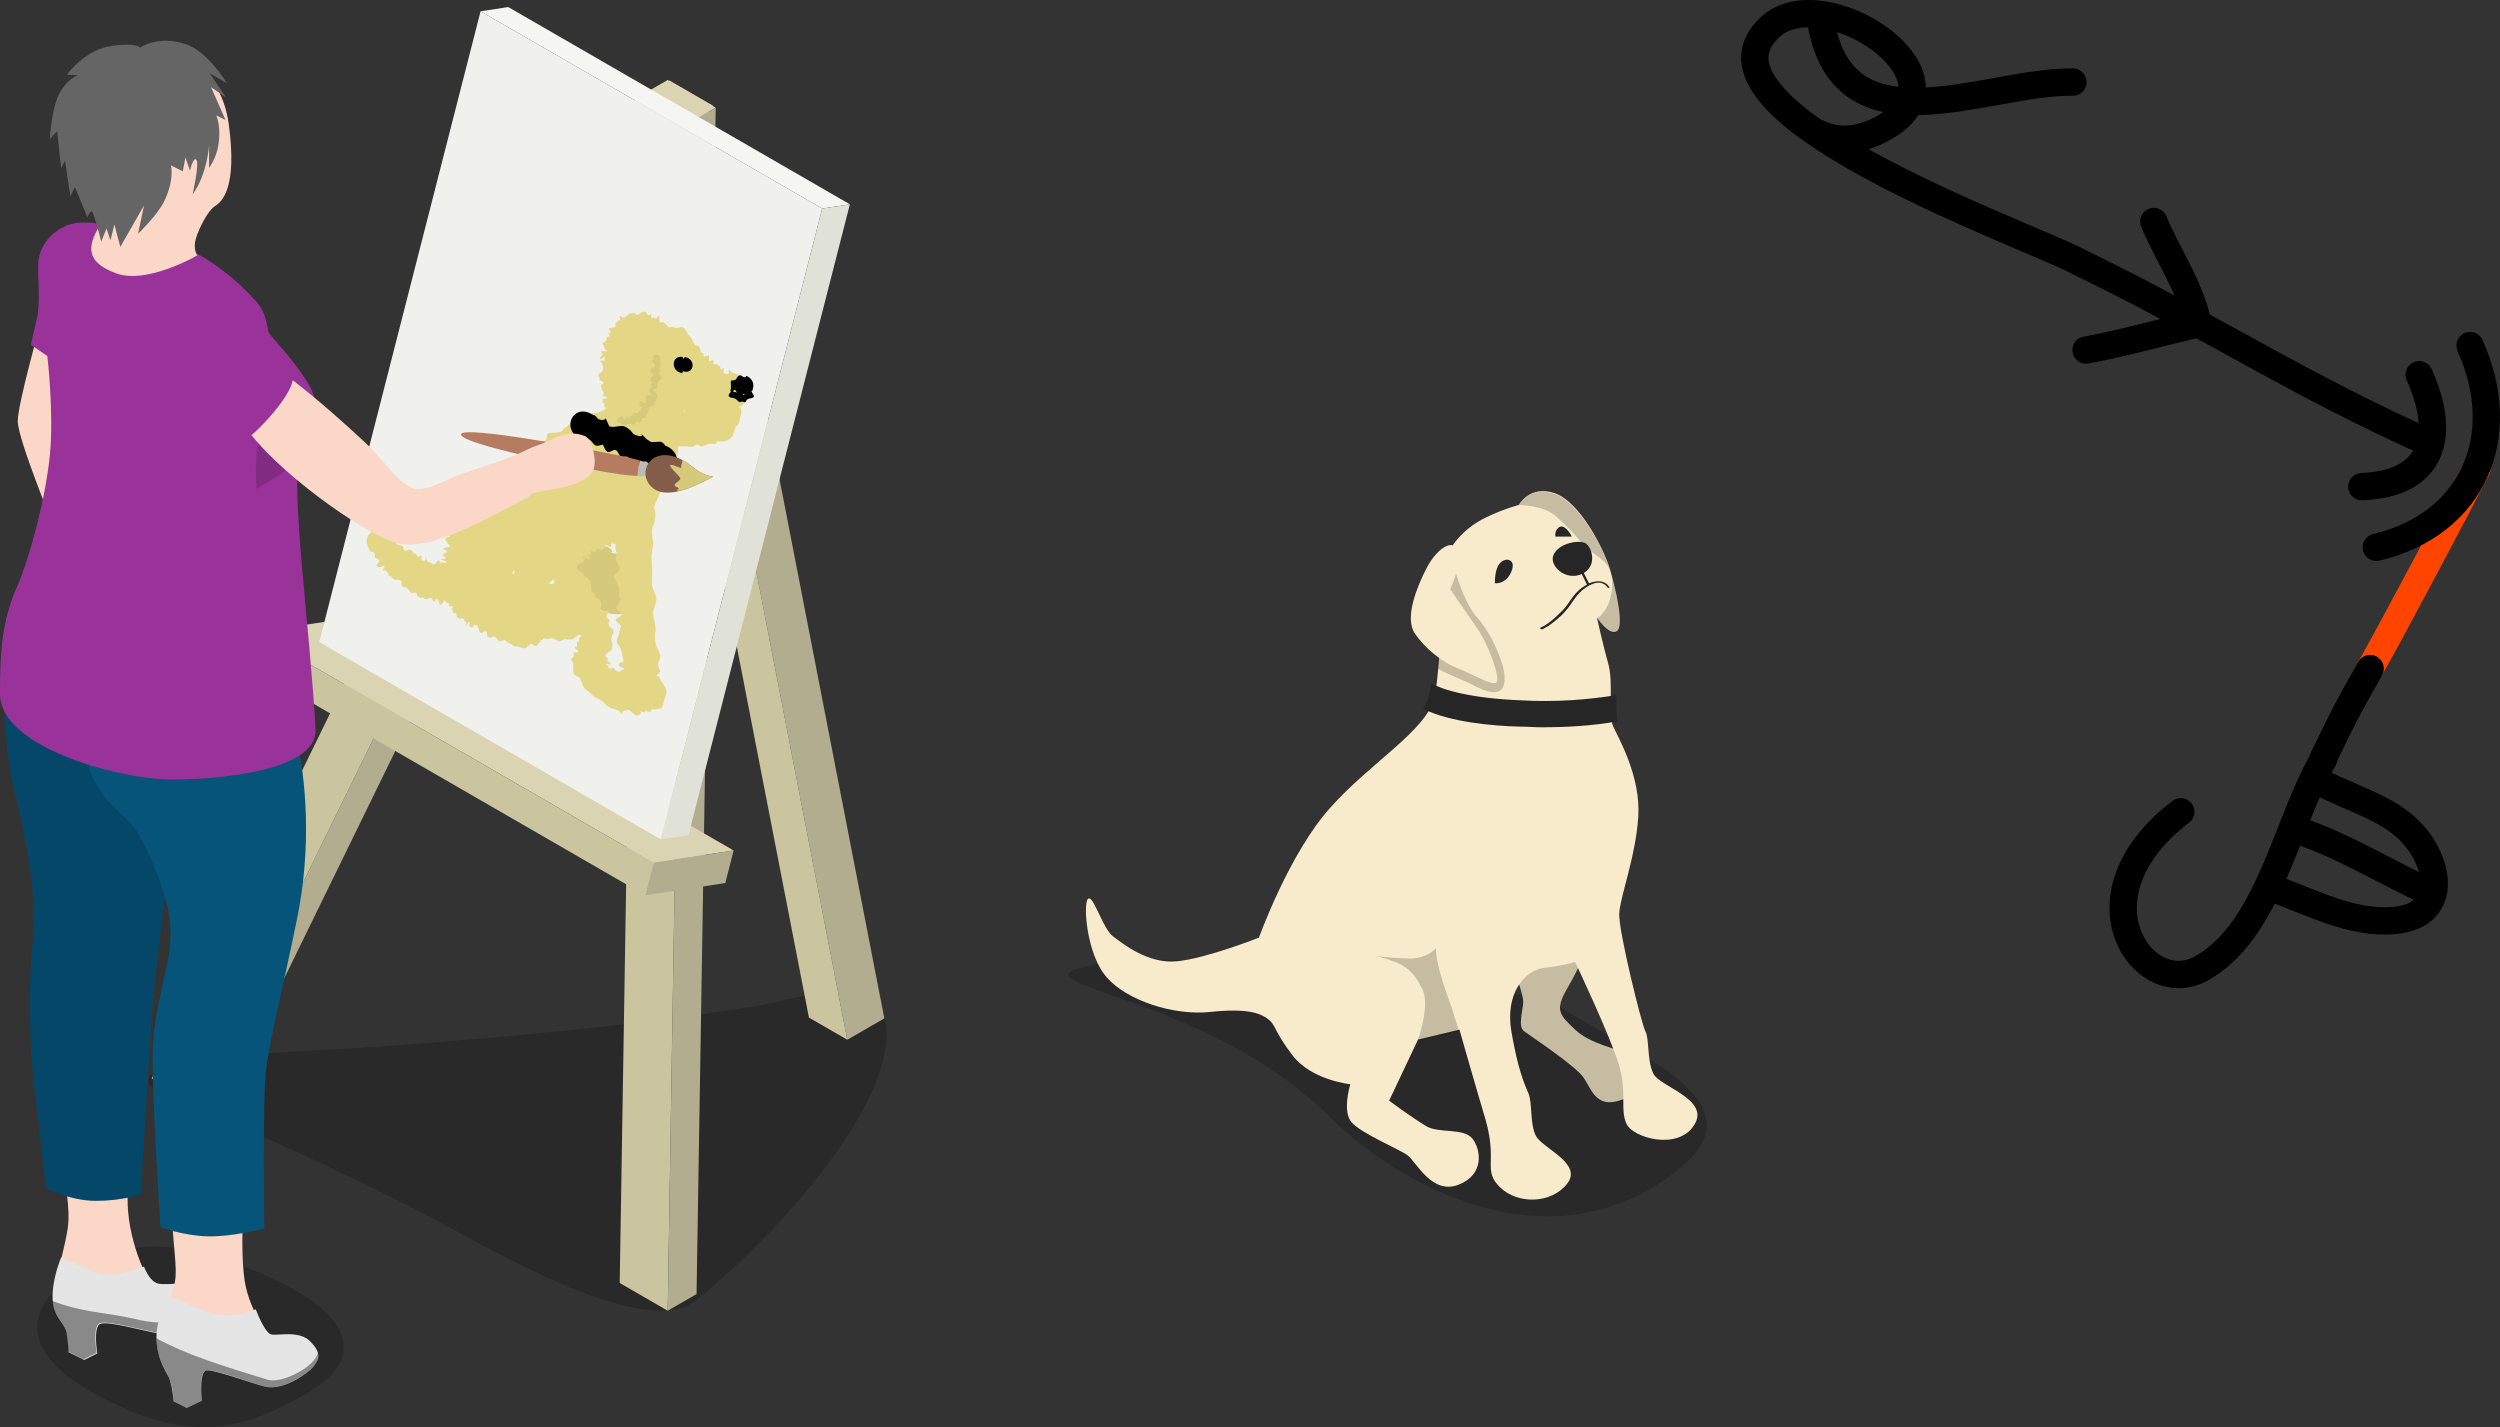 <?xml version="1.0" encoding="UTF-8" standalone="no"?>
<svg
   id="svg2369"
   version="1.1"
   viewBox="0 0 100.609 57.432"
   height="57.432mm"
   width="100.609mm"
   sodipodi:docname="+3 depiction.svg"
   inkscape:version="1.3.2 (091e20e, 2023-11-25, custom)"
   xml:space="preserve"
   xmlns:inkscape="http://www.inkscape.org/namespaces/inkscape"
   xmlns:sodipodi="http://sodipodi.sourceforge.net/DTD/sodipodi-0.dtd"
   xmlns="http://www.w3.org/2000/svg"
   xmlns:svg="http://www.w3.org/2000/svg"
   xmlns:rdf="http://www.w3.org/1999/02/22-rdf-syntax-ns#"
   xmlns:cc="http://creativecommons.org/ns#"
   xmlns:dc="http://purl.org/dc/elements/1.1/"><rect x="0" y="0" width="100.609" height="57.432" fill="#333333" stroke="none"/><sodipodi:namedview
     id="namedview1"
     pagecolor="#ffffff"
     bordercolor="#000000"
     borderopacity="0.25"
     inkscape:showpageshadow="2"
     inkscape:pageopacity="0.0"
     inkscape:pagecheckerboard="0"
     inkscape:deskcolor="#d1d1d1"
     inkscape:document-units="mm"
     inkscape:zoom="1.3609884"
     inkscape:cx="115.35734"
     inkscape:cy="92.212397"
     inkscape:window-width="1920"
     inkscape:window-height="1051"
     inkscape:window-x="-9"
     inkscape:window-y="-9"
     inkscape:window-maximized="1"
     inkscape:current-layer="svg2369" /><defs
     id="defs2363"><inkscape:perspective
       sodipodi:type="inkscape:persp3d"
       inkscape:vp_x="-27.583815 : 15.925521 : 0"
       inkscape:vp_y="-126.80622 : 652.36135 : 0"
       inkscape:vp_z="27.583816 : 15.925522 : 0"
       inkscape:persp3d-origin="83.444009 : -41.206882 : 1"
       id="perspective91" /><inkscape:perspective
       sodipodi:type="inkscape:persp3d"
       inkscape:vp_x="-5.6798741 : 3.2792765 : 0"
       inkscape:vp_y="83.703937 : 171.28451 : 0"
       inkscape:vp_z="5.7014626 : 3.2917406 : 0"
       inkscape:persp3d-origin="45.185345 : 2.5952679 : 1"
       id="perspective65" /><inkscape:perspective
       sodipodi:type="inkscape:persp3d"
       inkscape:vp_x="-9.7600371 : 21.151844 : 1"
       inkscape:vp_y="0 : 1000.0001 : 0"
       inkscape:vp_z="158.16813 : 21.151844 : 1"
       inkscape:persp3d-origin="74.20405 : 7.5920741 : 1"
       id="perspective55" /><inkscape:perspective
       sodipodi:type="inkscape:persp3d"
       inkscape:vp_x="-73.466368 : 42.415821 : 0"
       inkscape:vp_y="22.818195 : 1411.7411 : 0"
       inkscape:vp_z="75.680013 : 43.693871 : 0"
       inkscape:persp3d-origin="184.40782 : -121.53057 : 1"
       id="perspective39" /><inkscape:perspective
       sodipodi:type="inkscape:persp3d"
       inkscape:vp_x="-27.998106 : 16.164713 : 0"
       inkscape:vp_y="124.06644 : 485.10442 : 0"
       inkscape:vp_z="47.31802 : 7.2279962 : 0"
       inkscape:persp3d-origin="63.966995 : -30.598613 : 1"
       id="perspective1" /></defs><g
     id="g123"
     transform="translate(-11.372,-17.791)"><path
       style="opacity:0.2;stroke-width:0.265"
       d="m 74.048,58.251 c 3.36,2.17 9.128,4.101 3.916,7.276 -4.868,2.963 -10.372,-0.106 -13.097,-2.805 -5.477,-5.45 -14.843,-5.371 -8.229,-6.297 0.503,-0.079 4.18,0 7.832,0.529 3.784,0.529 8.572,0.635 9.578,1.296 z"
       id="path961" /><path
       style="fill:#f8ebcb;stroke-width:0.265"
       d="m 72.169,56.505 c 0,0 0.529,1.244 0.503,1.64 -0.026,0.397 -0.212,0.926 0.026,1.138 0.238,0.185 2.064,1.376 2.408,1.879 0.344,0.503 0.529,1.376 1.746,0.794 1.217,-0.582 0.82,-1.455 0.238,-1.693 -0.556,-0.238 -1.72,-0.45 -2.328,-1.032 -0.609,-0.582 -0.847,-0.767 -0.318,-1.667 0.529,-0.9 0.767,-1.614 0.767,-1.614 z"
       id="path963" /><path
       style="opacity:0.2;stroke-width:0.265"
       d="m 72.169,56.505 c 0,0 0.529,1.244 0.503,1.64 -0.026,0.397 -0.212,0.926 0.026,1.138 0.238,0.185 2.064,1.376 2.408,1.879 0.344,0.503 0.529,1.376 1.746,0.794 1.217,-0.582 0.82,-1.455 0.238,-1.693 -0.556,-0.238 -1.72,-0.45 -2.328,-1.032 -0.609,-0.582 -0.847,-0.767 -0.318,-1.667 0.529,-0.9 0.767,-1.614 0.767,-1.614 z"
       id="path965" /><path
       style="fill:#f8ebcb;stroke-width:0.265"
       d="m 69.709,39.942 c 0.212,-0.397 0.688,-0.953 1.455,-1.323 0.767,-0.37 1.323,-0.503 1.323,-0.503 0,0 0.45,-0.82 1.455,-0.476 1.005,0.344 1.984,2.249 2.223,3.069 0.238,0.82 0.582,2.302 0.265,2.487 -0.318,0.185 -0.794,-0.556 -0.794,-0.556 0,0 0.265,1.191 0.476,1.931 0.185,0.741 -0.026,2.037 0.185,2.461 0.185,0.423 1.111,1.984 1.005,3.625 -0.106,1.64 -0.741,3.228 -0.767,3.916 -0.026,0.688 0.9,4.445 1.058,4.736 0.159,0.291 0.053,1.164 0.318,1.693 0.265,0.529 2.302,1.032 1.64,2.064 -0.635,1.032 -2.461,0.529 -2.725,-0.053 -0.265,-0.582 0.026,-1.217 -0.291,-2.328 -0.318,-1.111 -1.773,-4.18 -1.773,-4.18 0,0 -0.529,0.159 -1.27,0.238 -0.767,0.106 -1.561,1.032 -1.296,2.566 0.265,1.535 0.529,2.117 0.688,2.487 0.159,0.37 0.053,1.217 0.291,1.693 0.238,0.503 1.905,1.111 1.27,1.931 -0.635,0.82 -1.984,0.847 -2.699,0.159 -0.714,-0.688 -0.106,-1.005 -0.582,-2.699 -0.503,-1.693 -1.058,-3.651 -1.058,-3.651 l -1.667,0.397 -1.164,2.461 c 0,0 1.005,0.741 1.508,1.032 0.503,0.291 1.508,0.053 1.852,0.503 0.344,0.45 0.476,1.455 -0.582,1.852 -1.058,0.397 -1.667,-0.9 -2.037,-1.191 -0.37,-0.265 -1.852,-0.873 -2.249,-1.323 -0.397,-0.45 -0.053,-1.535 -0.053,-1.535 0,0 -1.561,-0.159 -2.328,-1.164 -0.767,-1.005 -0.661,-1.217 -0.979,-1.455 -0.318,-0.238 -0.82,-0.45 -2.328,-0.291 -1.508,0.159 -3.36,-0.476 -4.154,-1.376 -0.82,-0.9 -0.979,-2.99 -0.767,-3.175 0.212,-0.185 0.582,1.191 1.005,1.508 0.423,0.318 1.402,1.111 2.566,1.005 1.164,-0.106 3.307,-0.953 3.307,-0.953 0,0 1.217,-3.387 2.857,-5.212 1.64,-1.852 3.863,-3.096 4.207,-4.445 0.291,-1.349 0.265,-5.265 0.609,-5.927 z"
       id="path967" /><g
       id="g971"
       transform="matrix(0.265,0,0,0.265,46.743,27.295)"><path
         style="opacity:0.2"
         d="m 84.6,108.1 c 0,0 -1.2,1.6 -4,1.6 -1.5,0 -3.7,-0.2 -5.3,-0.4 0.6,0.1 1.4,0.3 2.2,0.6 2.8,0.9 3.9,2.1 5.1,4.6 1.1,2.5 -0.8,7.7 -0.8,7.7 l 6.3,-1.5 c 0,0 -0.7,-2.1 -1,-3.2 -0.3,-1 -2.6,-6.6 -2.5,-9.4 z"
         id="path969" /></g><path
       style="opacity:0.2;stroke-width:0.265"
       d="m 71.852,44.598 c -0.106,-0.397 -0.476,-1.349 -1.058,-1.984 -0.423,-0.476 -0.794,-1.535 -0.953,-2.196 l -0.291,0.079 c -0.159,0.979 -0.212,2.831 -0.344,4.18 0.238,0.185 1.111,0.503 1.402,0.661 1.244,0.688 1.455,0.132 1.244,-0.741 z"
       id="path973" /><path
       style="fill:#262626;stroke-width:0.265"
       d="m 71.534,41.265 c 0,0 -0.026,-0.582 0.212,-0.82 0.212,-0.238 0.661,-0.159 0.45,0.344 -0.212,0.529 -0.661,0.476 -0.661,0.476 z"
       id="path975" /><path
       style="fill:#262626;stroke-width:0.265"
       d="m 73.969,39.386 c 0,0 -0.053,-0.291 0.185,-0.397 0.238,-0.079 0.476,0.397 0.476,0.397 z"
       id="path977" /><path
       style="fill:#262626;stroke-width:0.265"
       d="m 76.138,41.423 c 0,0 -0.079,-0.159 -0.265,-0.212 -0.159,-0.053 -0.344,-0.026 -0.556,0.053 l -0.238,-0.476 -0.079,0.053 0.238,0.476 c -0.344,0.185 -0.503,0.397 -0.688,0.661 -0.106,0.159 -0.238,0.344 -0.423,0.503 -0.476,0.476 -0.741,0.556 -0.741,0.556 -0.026,0 -0.026,0.026 -0.026,0.053 0,0.026 0.026,0.026 0.053,0.026 0,0 0,0 0.026,0 0,0 0.291,-0.106 0.794,-0.582 0.185,-0.185 0.318,-0.37 0.423,-0.529 0.185,-0.265 0.344,-0.476 0.688,-0.661 0.212,-0.106 0.37,-0.132 0.503,-0.079 0.159,0.053 0.212,0.159 0.212,0.159 0,0.026 0.053,0.026 0.053,0.026 0.026,0.026 0.026,0 0.026,-0.026 z"
       id="path979" /><path
       style="fill:#f8ebcb;stroke-width:0.265"
       d="m 69.867,39.756 c -0.212,-0.132 -0.714,0.185 -1.085,0.9 -0.37,0.714 -0.9,1.984 -0.476,2.619 0.423,0.635 1.138,1.191 1.773,1.429 0.609,0.238 1.323,0.688 1.508,0.556 0.185,-0.132 -0.291,-1.508 -0.794,-2.223 -0.503,-0.714 -1.058,-1.535 -1.058,-1.535 0,0 0.661,-1.402 0.132,-1.746 z"
       id="path981" /><path
       style="opacity:0.2;stroke-width:0.265"
       d="m 76.138,40.683 c 0.185,0.45 0.132,0.926 -0.026,1.376 -0.159,0.423 -0.45,0.609 -0.45,0.609 v 0.026 c 0.079,0.132 0.476,0.714 0.767,0.529 0.318,-0.185 -0.026,-1.667 -0.265,-2.487 -0.238,-0.82 -1.217,-2.699 -2.223,-3.069 -0.926,-0.318 -1.376,0.344 -1.455,0.45 0.423,0 1.164,0.106 1.561,0.503 0.423,0.397 0.688,0.635 0.953,1.005 0.265,0.37 0.926,0.582 1.138,1.058 z"
       id="path983" /><path
       style="fill:#262626;stroke-width:0.265"
       d="m 73.889,40.127 c -0.185,0.423 0.476,1.058 1.138,0.767 0.661,-0.318 0.397,-1.058 0.185,-1.217 -0.212,-0.185 -1.111,-0.053 -1.323,0.45 z"
       id="path985" /><path
       style="fill:#262626;stroke-width:0.265"
       d="m 76.429,45.763 c -1.111,0.185 -2.461,0.291 -3.836,0.212 -2.037,-0.079 -3.175,-0.423 -3.625,-0.688 -0.026,0.185 -0.053,0.37 -0.106,0.529 -0.053,0.159 -0.106,0.344 -0.212,0.503 1.058,0.529 2.778,0.688 3.889,0.714 0.291,0 0.582,0.026 0.873,0.026 0.979,0 2.037,-0.053 3.043,-0.238 -0.053,-0.265 -0.026,-0.661 -0.026,-1.058 z"
       id="path987" /></g><g
     id="g144"
     transform="matrix(1.099,0,0,1.099,-13.361,-22.029)"
     style="stroke-width:0.91"><path
       style="opacity:0.2;stroke-width:0.241"
       d="m 44.519,57.214 c 0.787,2.544 -3.144,7.406 -6.862,10.438 -1.703,1.389 -6.548,-1.309 -9.106,-2.697 -2.775,-1.506 -7.149,-3.53 -10.079,-4.682 -2.533,-0.995 0.996,-1.544 2.744,-1.629 5.963,-0.289 12.349,-0.797 18.351,-1.713 1.566,-0.239 4.461,-1.305 4.952,0.282 z"
       id="path122"
       sodipodi:nodetypes="sssssss" /><g
       id="g122"
       style="stroke-width:0.91"><path
         d="m 36.671,24.612 6.513,33.507 1.356,-0.783 -6.513,-33.507 z"
         style="fill:#b2ad8e;fill-opacity:1;stroke:none;stroke-width:2.798;stroke-linecap:round;stroke-linejoin:round"
         id="path102" /><path
         d="m 35.266,23.8 1.405,0.811 6.513,33.507 -1.405,-0.811 z"
         style="fill:#cac59e;fill-opacity:1;stroke:none;stroke-width:2.798;stroke-linecap:round;stroke-linejoin:round"
         id="path103" /><path
         d="m 35.134,23.883 1.59,0.918 1.539,-0.889 -1.59,-0.918 z"
         style="fill:#dbd4b2;fill-opacity:1;stroke:none;stroke-width:3.946;stroke-linecap:round;stroke-linejoin:round"
         id="path107" /><path
         d="M 36.725,24.801 19.302,60.454 20.734,59.616 38.157,23.964 Z"
         style="fill:#b2ad8e;fill-opacity:1;stroke:none;stroke-width:3.782;stroke-linecap:round;stroke-linejoin:round"
         id="path108"
         sodipodi:nodetypes="ccccc" /><path
         d="M 35.134,23.883 36.725,24.801 19.302,60.454 17.712,59.536 Z"
         style="fill:#cac59e;fill-opacity:1;stroke:none;stroke-width:3.782;stroke-linecap:round;stroke-linejoin:round"
         id="path109" /><path
         d="m 35.552,23.582 1.758,1.015 1.055,-0.609 -1.758,-1.015 z"
         style="fill:#dbd4b2;fill-opacity:1;stroke:none;stroke-width:3.782;stroke-linecap:round;stroke-linejoin:round"
         id="path113" /><path
         d="m 37.311,24.597 -0.702,43.444 1.055,-0.609 0.702,-43.444 z"
         style="fill:#b2ad8e;fill-opacity:1;stroke:none;stroke-width:3.782;stroke-linecap:round;stroke-linejoin:round"
         id="path114" /><path
         d="m 35.552,23.582 1.758,1.015 -0.702,43.444 -1.758,-1.015 z"
         style="fill:#cac59e;fill-opacity:1;stroke:none;stroke-width:3.782;stroke-linecap:round;stroke-linejoin:round"
         id="path115" /><path
         d="M 21.487,43.206 36.089,51.636 39.022,51.188 24.421,42.758 Z"
         style="fill:#dbd4b2;fill-opacity:1;stroke:none;stroke-width:3.782;stroke-linecap:round;stroke-linejoin:round"
         id="path119" /><path
         d="m 36.089,51.636 -0.305,1.192 2.933,-0.448 0.305,-1.192 z"
         style="fill:#b2ad8e;fill-opacity:1;stroke:none;stroke-width:3.782;stroke-linecap:round;stroke-linejoin:round"
         id="path120" /><path
         d="M 21.487,43.206 36.089,51.636 35.784,52.828 21.182,44.398 Z"
         style="fill:#cac59e;fill-opacity:1;stroke:none;stroke-width:3.782;stroke-linecap:round;stroke-linejoin:round"
         id="path121" /></g><g
       id="g121"
       transform="translate(-0.211,-0.727)"
       style="stroke-width:0.91"><path
         d="m 29.966,21.185 12.509,7.222 1.013,-0.155 -12.509,-7.222 z"
         style="fill:#f5f5f2;fill-opacity:1;fill-rule:evenodd;stroke:none;stroke-width:3.782;stroke-linecap:round;stroke-linejoin:round"
         id="path95" /><path
         d="m 42.476,28.408 -5.908,23.101 1.013,-0.155 5.908,-23.101 z"
         style="fill:#e0e1d7;fill-opacity:1;fill-rule:evenodd;stroke:none;stroke-width:3.839;stroke-linecap:round;stroke-linejoin:round"
         id="path96" /><path
         d="m 29.966,21.185 12.509,7.222 -5.908,23.101 -12.509,-7.222 z"
         style="fill:#f0f0ec;fill-opacity:1;fill-rule:evenodd;stroke:none;stroke-width:3.782;stroke-linecap:round;stroke-linejoin:round"
         id="path97" /></g><g
       id="g140"
       transform="matrix(1,0.108,0,1,0.093,-4.026)"
       style="stroke-width:0.91"><path
         style="fill:#d5c97b;fill-opacity:1;stroke:none;stroke-width:1.001;stroke-linecap:round;stroke-linejoin:round"
         id="path130"
         d="m 32.721,41.952 c 0.052,-0.024 0.101,-0.09 0.155,-0.071 0.041,0.014 -0.022,0.101 0.011,0.128 0.13,0.109 0.22,-0.109 0.35,0.046 0.518,0.618 -0.431,-0.044 0.255,0.385 0.342,0.041 0.2,-0.033 0.427,0.216 1.322,0.746 2.377,-1.124 1.055,-1.87 v 0 c -0.275,-0.02 -0.162,0.038 -0.339,-0.176 -0.563,-0.086 0.126,0.074 -0.311,-0.216 -0.075,-0.05 -0.247,0.076 -0.27,-0.011 -0.016,-0.06 0.048,-0.117 0.055,-0.179 0.003,-0.025 -0.027,0.042 -0.041,0.062 -1.191,-0.953 -2.539,0.732 -1.348,1.685 z" /><path
         style="fill:#e3d786;fill-opacity:1;stroke:none;stroke-width:1.001;stroke-linecap:round;stroke-linejoin:round"
         id="path131"
         d="m 34.376,36.784 c -0.148,0.16 -0.079,0.139 -0.344,0.134 -0.076,-0.002 -0.169,-0.073 -0.228,-0.024 -0.107,0.089 -0.088,0.277 -0.19,0.372 -0.086,0.081 -0.229,0.064 -0.333,0.119 -0.111,0.058 -0.206,0.143 -0.308,0.215 -0.091,0.089 -0.171,0.191 -0.273,0.268 -0.603,0.458 -0.057,-0.082 -0.604,0.378 -0.23,0.082 -0.225,0.352 -0.374,0.495 -0.07,0.067 -0.174,0.085 -0.261,0.128 -0.071,0.308 0.018,0.283 -0.268,0.358 -0.066,0.017 -0.149,-0.012 -0.202,0.031 -0.046,0.036 -0.022,0.116 -0.048,0.169 -0.015,0.032 -0.049,0.051 -0.071,0.079 -0.022,0.028 -0.04,0.059 -0.059,0.088 -0.088,-0.008 -0.097,-0.018 -0.177,0.005 -0.022,0.006 -0.041,0.024 -0.064,0.026 -0.025,0.002 -0.052,-0.026 -0.074,-0.015 -0.147,0.074 0.111,0.103 -0.124,0.048 -0.033,-0.03 -0.056,-0.095 -0.1,-0.089 -0.036,0.005 0.002,0.085 -0.028,0.106 -0.03,0.022 -0.077,-0.018 -0.111,-0.004 -0.028,0.011 -0.032,0.052 -0.055,0.071 -0.027,0.022 -0.061,0.031 -0.091,0.049 -0.064,0.038 -0.127,0.079 -0.19,0.119 -0.014,0.012 -0.362,0.315 -0.398,0.339 -0.076,0.05 -0.186,0.055 -0.242,0.126 -0.049,0.063 -0.02,0.159 -0.041,0.236 -0.084,0.324 -0.142,0.107 0.075,0.433 -0.126,0.194 -0.199,0.25 -0.184,0.518 0.005,0.094 0.061,0.177 0.089,0.267 0.032,0.102 0.035,0.216 0.089,0.308 0.05,0.085 0.146,0.132 0.212,0.204 0.057,0.062 0.105,0.132 0.157,0.198 0.149,0.049 0.153,0.216 0.246,0.309 0.042,0.042 0.129,0.038 0.153,0.093 0.037,0.085 -0.032,0.195 0.009,0.278 0.025,0.051 0.106,0.043 0.158,0.066 0.051,0.023 0.1,0.047 0.151,0.071 0.065,0.002 0.136,-0.022 0.196,0.004 0.054,0.024 0.07,0.096 0.115,0.133 0.042,0.034 0.095,0.049 0.142,0.076 0.065,0.038 0.341,0.214 0.406,0.233 0.07,0.02 0.146,0.005 0.219,0.007 0.066,4.13e-4 0.139,-0.027 0.198,0.002 0.069,0.033 0.088,0.134 0.157,0.168 0.053,0.026 0.118,-0.004 0.177,-0.001 0.073,0.004 0.144,0.026 0.217,0.023 0.07,-0.003 0.136,-0.05 0.205,-0.042 0.08,0.009 0.149,0.061 0.223,0.092 0.075,-0.039 0.15,-0.077 0.225,-0.116 0.084,-0.005 0.173,0.016 0.251,-0.015 0.096,-0.038 0.158,-0.135 0.249,-0.185 0.091,-0.05 0.217,-0.04 0.29,-0.114 0.147,-0.148 0.222,-0.505 0.276,-0.698 -0.017,-0.324 -0.059,-0.646 -0.111,-0.966 -0.013,-0.078 -6.19e-4,-0.167 -0.045,-0.232 -0.307,-0.444 -0.087,0.248 -0.212,-0.234 -0.019,-0.012 -0.254,-0.157 -0.264,-0.181 -0.024,-0.061 0.041,-0.136 0.014,-0.195 -0.021,-0.044 -0.1,-0.025 -0.133,-0.061 -0.176,-0.186 0.165,-0.066 -0.16,-0.142 0.266,0.091 0.155,-0.237 0.074,-0.233 -0.074,0.004 -0.141,0.058 -0.215,0.057 -0.006,-3.8e-5 -0.015,-0.104 0.04,-0.103 -0.038,0.006 -0.119,-0.019 -0.113,0.018 6.2e-4,0.004 0.145,0.121 0.199,0.107 0.107,-0.028 0.035,-0.113 0.063,-0.185 0.018,-0.047 0.064,-0.078 0.096,-0.117 0.081,-0.149 0.05,-0.146 0.214,-0.221 0.038,-0.018 0.107,0.005 0.122,-0.034 0.026,-0.069 -0.047,-0.148 -0.028,-0.219 0.01,-0.039 0.072,-0.039 0.103,-0.064 0.035,-0.028 0.064,-0.063 0.096,-0.095 0.07,0.041 0.129,0.124 0.21,0.123 0.047,-6.19e-4 0.026,-0.094 0.06,-0.127 0.051,-0.05 0.225,-0.013 0.277,-0.063 0.046,-0.044 0.07,-0.105 0.105,-0.158 0.382,0.073 0.025,0.035 0.367,-0.009 0.079,-0.01 0.172,0.036 0.239,-0.006 0.074,-0.047 0.065,-0.172 0.133,-0.228 0.279,-0.07 0.165,8.57e-4 0.348,-0.203 0.497,-0.131 -0.031,0.046 0.42,-0.233 0.07,-0.043 0.173,-0.029 0.231,-0.088 0.077,-0.078 0.1,-0.196 0.145,-0.296 0.195,-0.434 0.016,-0.124 0.248,-0.489 8.58e-4,-0.086 -0.051,-0.191 0.003,-0.257 0.437,-0.539 0.196,0.252 0.414,-0.304 0.152,-0.388 -0.073,0.011 -0.022,-0.421 0.009,-0.079 0.072,-0.141 0.109,-0.212 0.102,-0.37 0.04,-0.468 -0.129,-0.81 -0.098,-0.198 -0.132,-0.449 -0.302,-0.591 -0.135,-0.113 -0.35,-0.048 -0.519,-0.099 -0.126,-0.037 -0.239,-0.108 -0.358,-0.162 -0.887,-0.062 0.156,-0.034 -0.64,0.076 -0.364,0.05 -0.254,-0.097 -0.587,0.041 -0.363,0.221 -0.179,0.137 -0.546,0.263 -0.36,-0.034 -0.232,-0.104 -0.419,0.189 -0.041,0.065 -0.058,0.153 -0.122,0.196 -0.062,0.041 -0.153,-2.07e-4 -0.22,0.03 -0.006,0.003 -0.307,0.258 -0.328,0.276 0.026,0.157 -0.512,0.17 -0.552,0.215 -0.058,0.065 -0.01,0.187 -0.068,0.251 -0.05,0.055 -0.145,0.03 -0.214,0.058 -0.069,0.028 -0.13,0.073 -0.195,0.109 -0.305,0.61 0.108,-0.046 -0.395,0.284 -0.074,0.049 -0.077,0.162 -0.134,0.229 -0.123,0.144 -0.32,0.247 -0.478,0.342 -0.102,0.062 -0.205,0.122 -0.308,0.184 -0.758,1.176 0.361,-0.512 -0.428,0.533 -0.361,0.479 0.08,0.125 -0.407,0.455 -0.839,1.062 0.663,2.248 1.502,1.186 v 0 c 0.098,-0.022 0.226,0.007 0.293,-0.067 0.068,-0.076 0.008,-0.206 0.039,-0.303 0.1,-0.305 0.148,-0.249 0.43,-0.339 0.316,-0.609 -0.121,0.102 0.356,-0.303 0.061,-0.052 0.061,-0.15 0.106,-0.217 0.045,-0.065 0.093,-0.134 0.161,-0.173 0.053,-0.03 0.421,-0.095 0.485,-0.107 0.136,-0.129 0.28,-0.244 0.422,-0.367 0.111,-0.096 0.189,-0.179 0.32,-0.25 0.054,-0.03 0.114,-0.046 0.171,-0.069 0.221,-0.448 -0.085,0.021 0.298,-0.094 0.059,-0.018 0.029,-0.124 0.07,-0.17 0.039,-0.044 0.102,-0.059 0.154,-0.086 0.2,-0.105 0.124,-0.073 0.357,-0.108 0.054,-0.012 0.108,-0.021 0.162,-0.035 0.032,-0.008 0.081,-0.002 0.095,-0.032 0.044,-0.09 -0.003,-0.22 0.065,-0.294 0.05,-0.054 0.219,0.291 0.269,0.054 -0.056,-0.19 0.032,0.034 -0.193,-0.168 -0.103,-0.093 -0.207,-0.193 -0.275,-0.315 -0.038,-0.066 -0.007,-0.163 0.068,-0.152 0.01,0.002 -0.017,0.01 -0.026,0.015 0.117,0.13 0.021,-0.012 -0.103,0.105 -0.085,0.081 0.148,0.46 -0.026,0.481 -0.416,0.118 0.071,-0.068 -0.092,0.154 -0.021,0.028 -0.061,-0.042 -0.096,-0.041 -0.096,0.003 -0.117,0.15 -0.173,0.2 -0.046,0.01 -0.196,0.031 -0.234,0.085 -0.035,0.049 -0.009,0.138 -0.06,0.17 -0.038,0.025 -0.083,-0.039 -0.128,-0.049 -0.166,-0.037 -0.134,-0.021 -0.261,0.073 -0.476,0.124 0.199,-0.07 -0.353,0.163 -0.066,0.028 -0.14,0.035 -0.21,0.048 -0.076,0.013 -0.16,-0.007 -0.228,0.029 -0.068,0.036 -0.101,0.115 -0.151,0.173 -0.072,0.037 -0.144,0.074 -0.215,0.111 -0.184,0.159 -0.199,0.175 -0.396,0.332 -0.069,0.055 -0.146,0.1 -0.209,0.162 -0.071,0.071 -0.119,0.162 -0.191,0.233 -0.423,0.419 -0.026,-0.106 -0.381,0.409 -0.143,0.155 -0.319,0.306 -0.367,0.527 -0.026,0.119 0.032,0.246 0.008,0.366 -0.025,0.124 -0.127,0.223 -0.15,0.347 -0.064,0.341 -0.014,0.372 0.105,0.619 -0.006,0.077 -0.028,0.154 -0.018,0.23 0.023,0.167 0.204,0.193 0.265,0.335 0.02,0.047 0.012,0.101 0.025,0.15 0.013,0.047 0.035,0.091 0.053,0.137 0.033,0.034 0.07,0.065 0.098,0.103 0.028,0.039 0.031,0.097 0.069,0.125 0.045,0.033 0.112,0.02 0.162,0.044 0.21,0.101 -0.019,0.218 0.174,0.326 0.028,0.032 0.07,0.057 0.085,0.097 0.013,0.038 -0.047,0.107 -0.009,0.119 0.056,0.017 0.126,-0.024 0.159,-0.072 0.018,-0.026 -0.079,-0.003 -0.088,-0.033 -0.034,-0.116 0.128,-0.241 0.049,-0.361 0.007,-0.073 -0.007,-0.152 0.02,-0.22 0.049,-0.124 0.163,-0.226 0.264,-0.309 0.036,-0.029 0.066,-0.096 0.11,-0.084 0.051,0.014 0.034,0.114 0.082,0.136 0.03,0.014 6.18e-4,-0.066 8.57e-4,-0.098 -0.029,0.048 -0.106,0.131 -0.169,0.13 -0.041,-8.57e-4 -0.075,-0.035 -0.116,-0.042 -0.308,-0.054 0.063,0.066 -0.221,-0.036 -0.153,-0.171 0.016,-0.034 -0.14,-0.015 -0.017,0.002 0.004,-0.04 -0.01,-0.052 -0.019,-0.016 -0.049,-0.008 -0.072,-0.018 -0.15,-0.064 0.047,-0.033 -0.184,-0.047 0.068,-0.519 0.077,-0.037 -0.119,-0.216 -0.033,-0.03 0.024,-0.096 -0.001,-0.132 -0.082,-0.117 -0.311,0.057 -0.347,-0.116 0.018,-0.034 0.043,-0.066 0.055,-0.103 0.003,-0.011 -0.022,0.011 -0.03,0.02 -0.028,0.03 -0.1,0.058 -0.079,0.094 0.065,0.112 0.286,-0.076 0.105,0.16 -0.012,0.016 -0.038,0.007 -0.058,0.011 -0.001,-0.008 -0.01,-0.027 -0.003,-0.023 0.008,0.004 0.006,0.018 0.01,0.027 0.009,0.02 0.052,0.054 0.03,0.058 -0.054,0.009 -0.11,-0.053 -0.162,-0.035 -0.081,0.028 0.099,0.276 -0.096,0.24 -0.042,-0.019 -0.08,-0.055 -0.126,-0.058 -0.044,-0.004 0.084,0.092 0.133,0.053 0.023,-0.018 0.014,-0.057 0.029,-0.082 0.052,-0.091 0.093,-0.12 0.166,-0.189 0.062,0.067 0.102,0.168 0.187,0.202 0.054,0.021 0.215,-0.196 0.229,-0.204 0.048,-0.028 0.121,0.001 0.162,-0.036 0.314,-0.286 -0.166,-0.159 0.3,-0.225 0.64,-0.482 -0.383,0.273 0.357,-0.218 0.057,-0.038 0.099,-0.093 0.153,-0.135 0.058,-0.045 0.127,-0.077 0.183,-0.126 0.172,-0.151 0.171,-0.195 0.276,-0.397 0.078,-0.085 0.269,-0.303 0.368,-0.357 0.096,-0.053 0.224,-0.038 0.311,-0.104 0.088,-0.067 0.123,-0.185 0.189,-0.273 0.218,-0.292 0.171,-0.226 0.445,-0.451 0.573,-0.366 -0.075,0.002 0.492,-0.193 0.128,-0.044 0.063,-0.149 0.137,-0.238 0.013,-0.016 0.032,0.067 0.04,0.048 0.013,-0.03 -0.013,-0.064 -0.02,-0.097 1.337,-0.308 0.901,-2.199 -0.436,-1.89 z" /><path
         style="fill:#e3d786;fill-opacity:1;stroke:none;stroke-width:1.001;stroke-linecap:round;stroke-linejoin:round"
         id="path133"
         d="m 33.012,43.16 c -0.081,0.229 -0.018,0.021 0.029,0.009 0.039,-0.01 0.042,0.051 0.058,0.073 0.007,0.009 0.021,0.007 0.031,0.012 -0.006,0.029 -0.039,0.067 -0.018,0.086 0.036,0.032 0.188,-0.109 0.18,-0.03 -0.006,0.056 -0.094,0.078 -0.104,0.134 -0.005,0.027 0.057,-0.014 0.081,-0.003 0.018,0.009 0.018,0.036 0.027,0.055 -0.046,0.03 -0.159,0.038 -0.139,0.089 0.021,0.053 0.116,-0.018 0.172,-0.005 0.021,0.005 0.048,0.032 0.04,0.053 -0.011,0.03 -0.052,0.036 -0.08,0.052 -0.013,0.007 -0.052,0.008 -0.041,0.017 0.036,0.028 0.084,0.033 0.126,0.049 -0.058,0.039 -0.097,0.047 -0.112,0.123 -0.005,0.023 0.02,0.05 0.009,0.07 -0.015,0.029 -0.063,0.03 -0.079,0.059 -0.011,0.019 0.009,0.044 0.009,0.066 0.001,0.029 -0.002,0.058 -0.003,0.087 -0.03,0.022 -0.099,0.029 -0.09,0.065 0.016,0.062 0.155,0.068 0.14,0.13 -0.014,0.062 -0.135,0.01 -0.183,0.052 -0.025,0.021 0.024,0.067 0.012,0.097 -0.105,0.257 -0.183,0.024 -0.015,0.295 -0.004,0.084 -0.026,0.311 0.021,0.38 0.044,0.065 0.146,0.067 0.201,0.123 0.04,0.04 0.047,0.102 0.073,0.152 0.039,0.075 0.067,0.16 0.123,0.223 0.05,0.057 0.126,0.085 0.189,0.127 0.117,0.169 0.331,0.173 0.485,0.284 0.045,0.032 0.077,0.079 0.116,0.118 0.749,0.45 1.386,-0.609 0.637,-1.059 v 0 c -0.132,-0.374 0.034,-0.089 -0.243,-0.227 -0.261,-0.13 0.078,-0.16 -0.294,-0.064 -0.014,-0.029 -0.033,-0.056 -0.042,-0.086 -0.002,-0.004 0.065,-0.037 -0.012,-0.037 -0.024,1.16e-4 -0.091,0.019 -0.068,0.026 0.051,0.017 0.255,-0.015 0.073,0.011 0.058,-0.034 -0.013,0.014 -0.051,-0.025 -0.014,-0.014 -0.014,-0.051 0.004,-0.059 0.05,-0.022 0.151,0.039 0.164,-0.015 0.013,-0.056 -0.091,-0.069 -0.137,-0.103 0.011,-0.021 0.022,-0.042 0.032,-0.063 -0.035,-0.038 -0.092,-0.064 -0.105,-0.114 -0.014,-0.055 0.2,-0.193 0.228,-0.242 0.015,-0.028 0.007,-0.063 0.014,-0.094 0.008,-0.039 0.02,-0.076 0.03,-0.114 -0.059,-0.168 -0.077,-0.138 -0.027,-0.313 0.014,-0.05 0.061,-0.093 0.059,-0.145 -0.006,-0.145 -0.149,-0.113 -0.181,-0.244 -0.014,-0.057 0.026,-0.114 0.039,-0.171 -0.177,-0.153 -0.133,-0.052 -0.032,-0.329 -0.07,-0.068 -0.206,0.078 -0.29,0.029 -0.055,-0.032 0.016,-0.126 0.014,-0.189 -0.007,-0.202 -0.003,-0.157 -0.132,-0.279 -0.608,-0.131 0.313,0.113 -0.25,-0.219 -0.05,-0.03 -0.114,0.037 -0.172,0.031 -0.026,-0.002 -0.035,-0.042 -0.06,-0.052 -0.222,-0.089 0.025,0.099 -0.192,-0.093 -0.843,-0.187 -1.108,1.005 -0.265,1.192 z" /><path
         style="fill:#e3d786;fill-opacity:1;stroke:none;stroke-width:1.001;stroke-linecap:round;stroke-linejoin:round"
         id="path134"
         d="m 34.405,38.212 c 0.047,0.011 0.109,-0.004 0.142,0.032 0.031,0.034 -0.027,0.247 -0.029,0.268 -0.004,0.052 0.007,0.104 0.005,0.156 -0.001,0.059 -0.03,0.119 -0.013,0.175 0.023,0.075 0.086,0.132 0.128,0.198 -0.022,0.082 -0.07,0.16 -0.067,0.245 0.071,0.21 0.117,0.291 0.117,0.516 -1.98e-4,0.092 -0.022,0.183 -0.032,0.275 -0.019,0.096 -0.056,0.19 -0.057,0.287 -0.001,0.095 0.034,0.187 0.052,0.281 -0.14,0.197 0.139,0.358 0.102,0.536 -0.022,0.107 -0.18,0.152 -0.199,0.259 -0.015,0.086 0.079,0.157 0.111,0.238 0.103,0.259 0.079,0.194 0.064,0.458 0.18,0.184 -0.111,0.31 -0.089,0.466 0.013,0.092 0.187,0.122 0.179,0.215 -0.008,0.105 -0.21,0.128 -0.214,0.233 0.25,0.249 0.226,0.108 0.131,0.408 0.022,0.125 -0.109,0.246 -0.088,0.372 0.01,0.06 0.068,0.101 0.098,0.155 0.025,0.046 0.05,0.093 0.067,0.143 0.014,0.043 0.016,0.089 0.026,0.133 0.01,0.044 0.023,0.088 0.035,0.132 0.006,0.04 0.038,0.085 0.017,0.119 -0.037,0.058 -0.131,0.063 -0.167,0.121 -0.018,0.029 0.009,0.073 0.035,0.095 0.046,0.04 0.151,0.019 0.165,0.078 0.063,0.28 -0.343,-0.065 -0.027,0.166 -0.008,0.032 -0.016,0.064 -0.024,0.096 0.007,0.028 0.027,0.055 0.021,0.083 -0.014,0.076 -0.109,0.114 -0.054,0.206 0.119,0.2 0.1,-0.071 0.095,0.152 -0.04,0.101 0.12,0.098 0.127,0.168 0.004,0.044 -0.053,0.081 -0.044,0.124 0.009,0.044 0.059,0.066 0.09,0.099 0.149,0.157 0.07,0.103 0.286,0.167 0.093,0.064 0.335,0.233 0.457,0.198 0.045,-0.013 0.056,-0.078 0.097,-0.101 0.03,-0.017 0.069,-0.002 0.102,-0.009 0.083,-0.018 0.164,-0.045 0.245,-0.068 0.173,-0.661 0.312,-0.566 -0.072,-1.075 -0.042,-0.056 -0.103,-0.102 -0.17,-0.126 -0.034,-0.012 -0.067,0.027 -0.103,0.03 -0.103,0.008 -0.094,-0.022 -0.148,-0.099 -0.032,0.011 -0.07,0.052 -0.097,0.032 -0.042,-0.031 -0.015,-0.114 -0.056,-0.145 -0.031,-0.024 -0.236,0.109 -0.277,0.092 -0.054,-0.023 -0.088,-0.078 -0.132,-0.117 -0.085,0.069 -0.2,0.062 -0.294,0.107 -0.069,0.033 -0.124,0.09 -0.193,0.122 -0.063,0.029 -0.148,0.015 -0.201,0.06 -0.061,0.052 -0.082,0.259 -0.093,0.33 -0.125,0.145 -0.086,0.074 -0.152,0.246 -0.018,0.047 -0.054,0.091 -0.052,0.141 0.003,0.074 0.047,0.14 0.065,0.211 0.018,0.072 2.05e-4,0.159 0.044,0.219 0.055,0.077 0.155,0.109 0.232,0.163 0.554,0.344 -0.009,0.107 0.477,-0.001 0.04,-0.009 0.261,0.192 0.292,0.181 0.479,-0.168 -0.261,-0.265 0.286,-0.149 0.225,-0.279 -0.045,0.08 0.14,-0.256 0.021,-0.037 0.066,-0.059 0.083,-0.098 0.019,-0.043 1.15e-4,-0.096 0.02,-0.138 0.018,-0.039 0.06,-0.062 0.088,-0.095 0.028,-0.034 0.053,-0.07 0.08,-0.104 0.042,-0.03 0.112,-0.041 0.125,-0.091 0.012,-0.049 -0.066,-0.086 -0.068,-0.137 -0.002,-0.053 0.038,-0.098 0.059,-0.146 0.021,-0.047 0.08,-0.089 0.067,-0.139 -0.095,-0.36 -0.306,-0.003 -8.57e-4,-0.353 -0.059,-0.136 -0.097,-0.172 -0.07,-0.333 0.013,-0.076 0.076,-0.142 0.074,-0.218 -0.002,-0.08 -0.056,-0.149 -0.084,-0.223 -0.033,-0.088 -0.082,-0.173 -0.1,-0.265 -0.021,-0.109 -0.009,-0.221 -0.013,-0.331 0.073,-0.268 -0.084,-0.525 -0.069,-0.788 0.009,-0.163 0.122,-0.312 0.116,-0.475 -0.007,-0.175 -0.13,-0.328 -0.155,-0.501 -0.026,-0.175 0.009,-0.354 0.004,-0.53 -0.005,-0.172 -0.021,-0.344 -0.032,-0.517 0.024,-0.164 0.049,-0.329 0.073,-0.493 -0.017,-0.151 -0.061,-0.302 -0.05,-0.454 0.01,-0.141 0.092,-0.269 0.111,-0.408 0.043,-0.309 -0.013,-0.393 -0.098,-0.676 -0.016,-0.808 -1.159,-0.786 -1.143,0.022 v 0 c -0.011,0.105 -0.031,0.21 -0.034,0.316 -0.009,0.299 0.048,0.457 0.01,0.762 -0.019,0.153 -0.117,0.297 -0.101,0.451 0.018,0.176 0.131,0.328 0.196,0.492 0.007,0.173 0.013,0.346 0.022,0.519 0.008,0.178 0.04,0.356 0.028,0.533 -0.019,0.28 -0.191,0.696 -0.125,0.991 0.035,0.16 0.208,0.272 0.229,0.434 0.017,0.13 -0.082,0.25 -0.123,0.375 -0.16,0.499 -0.121,0.197 -0.07,0.652 0.009,0.082 -0.009,0.168 0.017,0.246 0.025,0.079 0.215,0.29 0.203,0.4 -0.007,0.062 -0.073,0.101 -0.109,0.152 0.135,0.249 0.021,-0.011 0.035,0.133 0.002,0.015 0.033,0.031 0.021,0.04 -0.019,0.014 -0.061,-0.024 -0.071,-0.003 -0.059,0.118 0.127,0.028 0.002,0.079 -0.026,-0.009 -0.094,-0.046 -0.077,-0.026 0.034,0.039 0.088,0.054 0.128,0.085 0.017,0.014 -0.04,-0.043 -0.058,-0.031 -0.016,0.011 0.048,0.061 0.039,0.043 -0.013,-0.026 -0.068,-0.093 -0.052,-0.069 0.033,0.049 0.069,0.097 0.104,0.146 -0.019,-0.051 -0.065,-0.099 -0.056,-0.153 0.021,-0.125 0.075,0.11 0.104,0.071 0.028,-0.039 0.007,-0.119 0.052,-0.135 0.11,-0.039 0.154,0.331 0.299,0.181 0.073,0.091 0.161,0.153 0.144,0.283 -0.006,0.048 -0.069,0.085 -0.059,0.133 0.008,0.039 0.111,0.024 0.101,0.062 -0.015,0.054 -0.148,-0.017 -0.154,0.066 -0.042,0.054 -0.015,0.032 -0.082,0.065 -0.047,0.057 -0.026,0.154 -0.14,0.16 -0.03,0.002 -0.029,-0.064 -0.059,-0.069 -0.019,-0.003 -0.01,0.038 -0.015,0.057 -0.002,0.002 -0.083,0.086 0.032,0.035 0.03,-0.013 0.041,-0.067 0.074,-0.065 0.028,0.002 0.025,0.051 0.044,0.072 0.043,0.046 0.065,0.03 0.121,0.024 0.26,-0.155 -0.037,-0.014 0.103,0.008 0.022,0.003 0.064,-0.029 0.049,-0.045 -0.024,-0.025 -0.076,0.008 -0.104,-0.014 -0.501,-0.394 -0.329,-0.285 -0.009,-0.869 0.045,-0.059 0.09,-0.118 0.135,-0.176 0.021,-6.18e-4 0.044,0.008 0.063,-0.002 0.023,-0.013 0.027,-0.071 0.051,-0.06 0.046,0.021 0.04,0.11 0.089,0.125 0.178,0.055 0.119,-0.384 0.109,0.17 0.023,-0.009 0.181,-0.101 0.228,-0.031 0.013,0.02 -0.06,0.058 -0.037,0.062 0.037,0.007 0.119,-0.018 0.101,-0.05 -0.019,-0.034 -0.077,0.014 -0.115,0.024 -0.007,0.002 0.015,2.06e-4 0.022,4.12e-4 0.107,-0.097 0.016,0.011 -0.032,-0.076 -0.018,-0.033 0.205,-0.103 0.134,-0.175 -0.036,-0.037 -0.094,-0.04 -0.142,-0.06 -0.055,-0.191 -0.017,0.019 0.027,-0.182 0.03,-0.138 -0.051,-0.074 -0.099,-0.191 -0.028,-0.068 0.038,-0.17 0.062,-0.221 -0.061,-0.161 -0.054,-0.075 -0.01,-0.257 -0.011,-0.056 -0.082,-0.088 -0.089,-0.145 -0.007,-0.058 0.046,-0.11 0.05,-0.168 0.003,-0.04 -0.05,-0.325 -0.056,-0.359 0.006,-0.067 0.007,-0.134 0.019,-0.2 0.013,-0.073 0.064,-0.142 0.056,-0.216 -0.008,-0.079 -0.074,-0.14 -0.101,-0.214 -0.018,-0.05 -0.104,-0.378 -0.093,-0.438 0.015,-0.083 0.078,-0.15 0.117,-0.224 -0.019,-0.072 -0.049,-0.142 -0.058,-0.216 -0.009,-0.075 0.029,-0.155 0.007,-0.227 -0.026,-0.089 -0.14,-0.145 -0.144,-0.237 -0.004,-0.094 0.115,-0.161 0.121,-0.254 0.012,-0.18 -0.217,-0.333 -0.093,-0.533 -0.054,-0.527 -0.02,-0.044 -0.012,-0.58 0.001,-0.094 -0.015,-0.188 -0.009,-0.282 0.006,-0.092 0.046,-0.181 0.045,-0.274 -0.003,-0.265 -0.072,-0.3 -0.214,-0.513 0.047,-0.063 0.274,-0.32 0.264,-0.451 -0.005,-0.063 -0.09,-0.097 -0.103,-0.159 -0.009,-0.044 0.069,-0.091 0.044,-0.128 -0.194,-0.282 -0.163,0.096 -0.168,-0.121 -0.072,-0.869 -1.301,-0.766 -1.229,0.102 z" /><path
         style="fill:#e3d786;fill-opacity:1;stroke:none;stroke-width:1.001;stroke-linecap:round;stroke-linejoin:round"
         id="path135"
         d="m 38.904,33.519 c -0.011,0.024 -0.068,-0.061 -0.089,-0.036 -0.018,0.021 -0.007,0.106 -0.02,0.081 -0.019,-0.036 0.033,-0.1 -0.001,-0.122 -0.106,-0.066 0.016,0.276 -0.062,0.02 -0.152,-0.159 0.207,0.19 -0.151,0.112 -0.059,-0.013 0.024,-0.138 -0.019,-0.181 -0.027,-0.028 -0.066,0.069 -0.104,0.056 -0.033,-0.011 -0.007,-0.072 -0.027,-0.1 -0.013,-0.019 -0.041,-0.019 -0.061,-0.028 -0.018,-0.02 -0.037,-0.041 -0.055,-0.061 -0.04,0.005 -0.09,0.042 -0.12,0.015 -0.034,-0.03 0.026,-0.112 -0.012,-0.135 -0.043,-0.026 -0.1,0.064 -0.144,0.041 -0.035,-0.018 -6.18e-4,-0.079 -0.004,-0.118 -0.003,-0.031 -0.01,-0.061 -0.015,-0.092 -0.058,0.019 -0.114,0.069 -0.174,0.058 -0.033,-0.006 -0.004,-0.071 -0.026,-0.096 -0.023,-0.026 -0.074,-0.013 -0.094,-0.04 -0.023,-0.031 -0.007,-0.077 -0.02,-0.113 -0.048,-0.132 -0.055,-0.099 -0.186,-0.123 -0.028,-0.038 -0.055,-0.075 -0.083,-0.113 -0.02,-0.048 -0.03,-0.102 -0.061,-0.144 -0.029,-0.04 -0.083,-0.057 -0.114,-0.095 -0.053,-0.067 -0.091,-0.245 -0.21,-0.258 -0.082,-0.009 -0.159,0.046 -0.239,0.069 -0.131,-0.087 -0.27,0.046 -0.399,0.013 -0.077,-0.02 -0.117,-0.127 -0.196,-0.137 -0.066,-0.009 -0.115,0.071 -0.18,0.087 -0.322,0.08 -0.042,-0.12 -0.309,0.122 -0.133,0.02 -0.248,0.091 -0.375,0.128 -0.075,0.022 -0.164,0.007 -0.228,0.051 -0.057,0.038 -0.083,0.11 -0.108,0.174 -0.039,0.103 -0.052,0.32 -0.062,0.43 -0.573,0.218 0.054,-0.096 -0.211,0.284 -0.046,0.066 -0.171,0.039 -0.217,0.106 -0.036,0.053 0.012,0.127 0.015,0.191 0.012,0.26 -0.033,0.101 0.087,0.354 -0.096,0.108 -0.191,0.166 -0.173,0.331 0.005,0.047 0.146,0.283 0.168,0.321 0.124,0.22 0.082,0.141 0.185,0.363 0.01,0.37 -0.067,0.176 0.198,0.368 0.056,0.041 0.091,0.112 0.155,0.137 0.077,0.03 0.178,-0.026 0.246,0.021 0.062,0.043 0.042,0.148 0.086,0.209 0.039,0.055 0.103,0.086 0.154,0.129 0.395,0.392 -0.092,-0.041 0.351,0.208 0.182,0.102 0.112,0.207 0.348,0.19 0.401,-0.029 0.039,-0.156 0.37,0.003 0.038,0.073 0.047,0.172 0.114,0.22 0.033,0.024 0.369,-0.022 0.395,-0.023 0.065,-0.004 0.133,0.018 0.195,-8.57e-4 0.063,-0.019 0.101,-0.1 0.166,-0.108 0.059,-0.007 0.111,0.044 0.167,0.066 0.019,-0.01 0.273,-0.146 0.307,-0.153 0.06,-0.012 0.127,0.023 0.184,8.57e-4 0.052,-0.02 0.066,-0.098 0.118,-0.118 0.256,-0.005 0.136,0.023 0.361,-0.079 0.168,-0.152 0.132,-0.084 0.215,-0.308 0.023,-0.061 0.029,-0.13 0.06,-0.187 0.029,-0.055 0.092,-0.088 0.118,-0.145 0.028,-0.06 0.023,-0.13 0.038,-0.194 0.018,-0.074 0.042,-0.147 0.064,-0.22 -0.124,-0.648 0.085,0.195 -0.229,-0.394 -0.153,-0.286 0.115,-0.193 -0.137,-0.44 -0.054,-0.053 -0.139,-0.062 -0.203,-0.102 -0.075,-0.045 -0.144,-0.101 -0.216,-0.151 -0.342,-0.289 0.003,-0.09 -0.438,-0.031 -0.069,0.009 -0.134,-0.039 -0.202,-0.058 -0.047,-0.013 -0.354,-0.106 -0.409,-0.087 -0.08,0.027 -0.129,0.109 -0.194,0.164 -0.334,-0.066 -0.009,0.014 -0.326,-0.113 -0.044,-0.018 -0.096,-0.017 -0.138,-0.039 -0.038,-0.02 -0.059,-0.068 -0.099,-0.084 -0.014,-0.006 0.005,0.03 0.003,0.045 -0.004,0.029 -0.013,0.057 -0.02,0.086 -0.014,0.028 -0.08,0.17 -0.019,0.01 0.005,-0.013 0.034,-0.047 0.034,-0.05 -0.002,-0.012 -0.019,-0.016 -0.029,-0.024 0.009,-0.025 0.018,-0.049 0.027,-0.073 -0.008,-0.018 -0.029,-0.049 -0.018,-0.073 0.002,-0.003 0.008,0.006 0.006,0.009 -0.144,0.199 0.03,-0.13 -0.08,0.219 -0.012,0.036 -0.04,0.065 -0.06,0.098 -0.194,0.409 0.041,0.069 -0.242,0.165 -0.039,0.013 -0.04,0.125 -0.074,0.1 -0.052,-0.038 0.007,-0.148 -0.044,-0.187 -0.119,0.087 -0.073,0.104 -0.147,0.027 -0.018,0.014 -0.037,0.025 -0.053,0.041 -0.052,0.051 0.098,0.025 0.087,0.052 -0.026,0.065 -0.152,0.063 -0.162,0.132 -0.008,0.055 0.093,0.066 0.127,0.11 0.031,0.04 0.042,0.092 0.063,0.138 0.248,0.063 -0.001,0.288 0.086,0.387 0.081,0.091 0.244,0.067 0.332,0.15 0.068,0.064 0.047,0.184 0.1,0.261 0.183,0.264 0.202,0.196 0.466,0.156 0.149,-0.036 0.24,0.1 0.367,0.127 0.052,0.011 0.106,-0.013 0.159,-0.013 0.058,1.77e-4 0.119,0.033 0.174,0.014 0.065,-0.022 0.102,-0.096 0.163,-0.129 0.071,-0.038 0.151,-0.054 0.227,-0.081 0.082,-0.206 0.254,-0.553 0.213,-0.793 -0.015,-0.085 -0.106,-0.137 -0.162,-0.203 -0.056,-0.065 -0.095,-0.156 -0.174,-0.189 -0.395,-0.166 -0.132,0.257 -0.328,-0.184 -0.565,0.302 0.143,-0.003 -0.265,-0.036 -0.059,-0.005 -0.084,0.128 -0.14,0.11 -0.061,-0.02 -0.01,-0.158 -0.07,-0.178 -0.183,0.136 -0.093,0.138 -0.27,0.028 -0.051,0.018 -0.099,0.05 -0.153,0.054 -0.059,0.004 -0.117,-0.045 -0.175,-0.031 -0.136,-0.012 -0.145,0.186 -0.251,0.212 -0.058,0.014 -0.131,-0.076 -0.175,-0.036 -0.047,0.043 0.005,0.126 0.008,0.19 -0.292,0.002 -0.004,-0.042 -0.194,0.135 -0.183,0.171 -0.148,-0.081 -0.142,0.183 -0.386,0.839 0.8,1.385 1.186,0.546 v 0 c -0.365,-0.101 -0.046,-0.047 -0.102,0.013 -0.034,0.036 -0.173,-0.117 0.023,0.062 -0.018,-0.033 -0.04,-0.063 -0.053,-0.098 -0.003,-0.006 0.015,0.003 0.019,0.009 0.016,0.027 0.067,0.094 0.036,0.088 -0.037,-0.007 -0.042,-0.061 -0.062,-0.093 -0.008,-0.013 -0.007,-0.045 -0.021,-0.039 -0.014,0.006 0.003,0.031 0.004,0.047 0.092,-0.118 -0.025,0.005 0.07,0.059 0.063,0.037 0.115,-0.12 0.188,-0.114 0.036,0.003 0.043,0.058 0.063,0.088 0.017,0.025 0.033,0.051 0.05,0.076 0.03,-0.034 0.061,-0.067 0.09,-0.102 0.011,-0.014 -0.02,0.034 -0.038,0.038 -0.054,0.012 -0.142,0.056 -0.165,0.006 -0.031,-0.067 0.068,-0.135 0.072,-0.208 0.026,-0.59 -0.211,0.032 0.111,-0.6 0.048,-0.017 0.094,-0.045 0.145,-0.052 0.026,-0.003 0.056,0.042 0.074,0.024 0.024,-0.024 0.021,-0.073 0.005,-0.103 -0.008,-0.017 -0.022,0.03 -0.037,0.042 -0.048,0.038 -0.05,0.031 -0.104,0.033 -0.004,-0.043 0.03,-0.139 -0.011,-0.128 -0.061,0.016 -0.063,0.109 -0.103,0.158 -0.006,0.008 -0.012,-0.027 -0.002,-0.03 0.033,-0.009 0.133,0.016 0.102,0.002 -0.153,-0.075 -0.161,0.054 -0.119,-0.097 0.167,-0.317 0.041,0.036 -0.19,-0.24 -0.038,-0.046 0.043,-0.116 0.037,-0.175 -0.007,-0.062 -0.048,-0.116 -0.075,-0.172 -0.122,-0.251 -0.099,-0.076 -0.056,-0.398 -0.07,-0.048 -0.14,-0.095 -0.209,-0.142 -0.059,-0.04 -0.112,-0.089 -0.175,-0.119 -0.074,-0.036 -0.158,-0.046 -0.233,-0.077 -0.074,-0.03 -0.134,-0.109 -0.214,-0.106 -0.201,0.009 -0.378,0.227 -0.501,0.346 -0.165,0.141 -0.316,0.229 -0.362,0.471 -0.041,0.217 0.111,0.203 0.177,0.354 0.02,0.046 0.007,0.1 0.011,0.149 0.021,0.037 0.042,0.074 0.063,0.111 0.483,0.153 -0.173,-0.118 0.035,0.355 0.037,0.086 0.192,-0.013 0.279,0.021 0.061,0.024 0.09,0.095 0.138,0.14 0.178,0.164 0.115,0.117 0.347,0.186 0.258,0.162 0.108,0.123 0.406,0.091 0.046,-0.005 0.097,0.011 0.137,-0.011 0.018,-0.01 0.16,-0.218 0.229,-0.18 0.071,0.039 0.091,0.133 0.137,0.2 0.053,-0.048 0.153,-0.16 0.241,-0.163 0.179,-0.005 0.071,0.105 0.214,0.162 0.022,0.009 0.229,-0.051 0.248,-0.056 0.014,0.003 0.029,0.007 0.043,0.009 0.015,0.002 0.05,-0.014 0.046,2.05e-4 -0.008,0.03 -0.037,0.053 -0.064,0.067 -0.009,0.005 -0.033,-0.014 -0.025,-0.02 0.131,-0.089 0.19,-0.024 0.139,-0.075 -0.009,-0.009 -0.017,-0.02 -0.027,-0.028 -0.013,-0.009 -0.028,-0.014 -0.042,-0.021 -0.014,-0.007 -0.033,-0.035 -0.042,-0.022 -0.01,0.012 0.041,0.017 0.035,0.031 -0.005,0.014 -0.028,-0.007 -0.042,-0.011 0.008,0.03 0.017,0.061 0.025,0.091 -0.017,0.005 -0.034,0.016 -0.052,0.015 -0.026,-0.002 -0.052,-0.038 -0.074,-0.023 -0.008,0.006 -0.056,0.17 -0.101,0.169 -0.19,-0.004 -0.053,-0.236 -0.165,0.097 -0.272,-0.354 -0.013,-0.134 -0.224,-0.064 -0.307,0.102 0.112,-0.182 -0.156,-0.123 -0.048,0.01 -0.056,0.084 -0.096,0.111 -0.033,0.022 -0.077,0.019 -0.115,0.029 -0.04,0.007 -0.082,0.034 -0.121,0.021 -0.068,-0.021 -0.128,-0.156 -0.199,-0.174 -0.049,-0.013 -0.101,0.025 -0.151,0.021 -0.182,-0.013 -0.144,-0.049 -0.2,-0.207 -0.035,-0.034 -0.059,-0.088 -0.105,-0.101 -0.063,-0.018 -0.153,0.062 -0.198,0.013 -0.049,-0.054 0.041,-0.152 0.012,-0.219 -0.017,-0.04 -0.088,-0.017 -0.125,-0.041 -0.337,-0.219 0.171,0.025 -0.137,-0.114 -0.022,-0.008 -0.045,-0.017 -0.067,-0.025 -0.014,-0.005 -0.035,1.44e-4 -0.042,-0.013 -0.009,-0.016 0.002,-0.037 0.005,-0.056 0.005,-0.023 0.03,-0.047 0.019,-0.067 -0.018,-0.033 -0.061,-0.045 -0.092,-0.067 -0.012,-0.03 -0.024,-0.061 -0.036,-0.091 0.082,-0.031 0.204,-0.026 0.172,-0.148 -0.012,-0.045 -0.075,-0.077 -0.067,-0.123 0.006,-0.039 0.061,-0.05 0.097,-0.066 0.039,-0.017 0.122,0.013 0.124,-0.03 0.002,-0.068 -0.079,-0.111 -0.118,-0.166 0.133,-0.188 -0.068,0.053 0.179,-0.055 0.026,-0.011 0.002,-0.063 0.023,-0.082 0.017,-0.015 0.06,0.024 0.067,0.003 0.016,-0.044 -0.061,-0.122 -0.017,-0.14 0.045,-0.019 0.072,0.068 0.108,0.102 0.019,-0.031 0.027,-0.072 0.057,-0.094 0.142,-0.103 0.03,0.105 0.147,0.084 0.043,-0.008 0.027,-0.175 0.057,-0.196 0.017,-0.012 0.011,0.04 0.017,0.06 -0.009,0.039 -0.043,0.081 -0.026,0.117 0.011,0.022 0.045,-0.02 0.068,-0.028 0.029,-0.009 0.058,-0.016 0.088,-0.023 0.037,-0.01 0.084,-0.058 0.111,-0.031 0.177,0.179 -0.198,0.101 0.067,0.136 0.002,0.041 0.011,0.082 0.007,0.122 -0.005,0.049 -0.074,0.118 -0.032,0.145 0.058,0.037 0.137,-0.05 0.203,-0.034 0.04,0.01 0.044,0.069 0.069,0.101 0.12,0.155 0.064,0.019 0.114,0.242 0.12,0.126 0.056,0.093 0.236,0.131 0.049,0.01 0.11,-0.007 0.146,0.026 0.042,0.038 0.025,0.116 0.061,0.161 0.031,0.039 0.086,0.051 0.13,0.076 0.035,0.048 0.07,0.096 0.105,0.144 0.113,0.02 0.197,0.025 0.3,0.078 0.036,0.019 0.058,0.075 0.099,0.073 0.058,-0.003 0.1,-0.113 0.152,-0.088 0.216,0.106 -0.139,0.423 0.208,0.016 0.019,0.064 0.017,0.186 0.108,0.208 0.018,0.005 0.041,-0.002 0.055,-0.014 0.024,-0.02 0.026,-0.061 0.052,-0.078 0.03,-0.02 -0.027,0.17 -0.026,0.104 0.9,0.15 1.112,-1.122 0.212,-1.272 z" /><path
         style="fill:#000000;fill-opacity:1;stroke:none;stroke-width:1.001;stroke-linecap:round;stroke-linejoin:round"
         id="path136"
         d="m 39.396,33.58 c -0.017,0.019 -0.026,0.05 -0.051,0.056 -0.065,0.023 -0.122,-0.064 -0.184,-0.051 -0.099,0.022 -0.095,0.109 -0.153,0.168 -0.02,0.021 -0.051,0.028 -0.076,0.042 -0.03,0.006 -0.068,-0.005 -0.089,0.017 -0.022,0.023 -0.016,0.063 -0.018,0.095 -0.002,0.026 0.011,0.14 0.007,0.173 -0.02,0.148 -0.036,-0.003 -0.007,0.152 -0.021,0.029 -0.133,0.133 -0.045,0.189 0.046,0.029 0.108,0.012 0.161,0.025 0.03,0.007 0.059,0.02 0.085,0.035 0.04,0.024 0.068,0.072 0.114,0.083 0.036,0.009 0.072,-0.02 0.108,-0.03 0.035,0.004 0.073,0.025 0.105,0.011 0.03,-0.013 0.032,-0.058 0.054,-0.082 0.019,-0.021 0.042,-0.04 0.067,-0.052 0.042,-0.021 0.185,-0.037 0.197,-0.109 0.007,-0.044 -0.039,-0.08 -0.059,-0.12 -0.121,-0.223 0.017,0.087 0.019,-0.199 2.07e-4,-0.03 -0.057,-0.036 -0.063,-0.066 -0.034,-0.163 0.115,-0.066 -0.052,-0.14 -0.316,-0.328 -0.78,0.118 -0.465,0.447 v 0 c -0.009,1.17e-4 -0.019,2.06e-4 -0.028,4.12e-4 -0.005,-0.003 -0.01,-0.008 -0.017,-0.009 -0.028,-0.003 -0.075,0.023 -0.084,-0.004 -0.026,-0.081 0.133,-0.098 0.156,-0.103 -0.024,-0.021 -0.108,-0.066 -0.005,-0.069 0.023,-6.18e-4 0.05,0.034 0.066,0.018 0.016,-0.016 -0.019,-0.044 -0.017,-0.066 0.003,-0.031 0.15,-0.005 0.08,0.048 0.021,-0.036 0.02,-0.105 0.061,-0.107 0.041,-0.001 0.045,0.069 0.068,0.103 0.008,0.011 0.024,0.019 0.025,0.032 6.19e-4,0.022 -0.03,0.041 -0.022,0.062 0.018,0.044 0.154,-0.084 0.143,-6.19e-4 -0.033,0.01 -0.097,-0.003 -0.099,0.031 -0.002,0.033 0.127,0.016 0.095,0.023 -0.037,0.008 -0.075,-0.019 -0.113,-0.019 -0.009,-1.05e-4 0.014,0.011 0.019,0.018 0.002,0.003 0.002,0.012 -0.001,0.01 -0.006,-0.003 -0.007,-0.011 -0.01,-0.017 0.083,0.142 0.061,0.054 -0.024,0.076 -0.021,0.005 -0.032,0.045 -0.052,0.038 -0.038,-0.013 -0.036,-0.107 -0.1,-0.091 -0.012,0.003 -0.009,0.022 -0.014,0.033 0.462,0.154 0.68,-0.5 0.218,-0.654 z" /><path
         style="fill:#000000;fill-opacity:1;stroke:none;stroke-width:1.001;stroke-linecap:round;stroke-linejoin:round"
         id="path137"
         d="m 37.051,33.732 c -0.093,0.264 0.012,-0.056 0.02,-0.071 0.005,-0.009 0.02,0.004 0.03,0.005 0.373,0.06 0.458,-0.467 0.085,-0.528 v 0 c -0.009,-0.003 -0.018,-0.011 -0.027,-0.008 -0.013,0.004 -0.022,0.017 -0.031,0.026 -0.059,0.06 -0.026,0.07 -0.076,-0.021 -0.422,0 -0.422,0.596 0,0.596 z" /><path
         style="fill:#000000;fill-opacity:1;stroke:none;stroke-width:1.001;stroke-linecap:round;stroke-linejoin:round"
         id="path138"
         d="m 33.267,36.531 c 0.018,0.001 0.038,0.013 0.053,0.003 0.046,-0.031 0.065,-0.103 0.118,-0.118 0.04,-0.011 0.077,0.034 0.113,0.055 0.055,0.032 0.109,0.067 0.16,0.106 0.06,0.046 0.097,0.133 0.171,0.149 0.086,0.018 0.171,-0.04 0.257,-0.06 0.058,0.082 0.079,0.215 0.175,0.245 0.098,0.031 0.193,-0.122 0.293,-0.098 0.093,0.022 0.106,0.172 0.192,0.212 0.077,0.035 0.176,-0.041 0.253,-0.005 0.226,0.259 0.09,0.181 0.391,0.259 0.088,-0.056 0.159,-0.161 0.263,-0.167 0.071,-0.004 0.104,0.096 0.159,0.141 0.238,0.197 0.069,0.021 0.272,0.256 0.746,0.206 1.038,-0.849 0.292,-1.055 v 0 c -0.043,-0.038 -0.074,-0.096 -0.129,-0.114 -0.058,-0.019 -0.122,0.004 -0.183,0.01 -0.29,0.029 -0.126,0.069 -0.387,-0.067 -0.467,-0.408 0.146,0.046 -0.417,-0.106 -0.08,-0.022 -0.119,-0.118 -0.189,-0.164 -0.067,-0.044 -0.137,-0.093 -0.217,-0.103 -0.176,-0.023 -0.351,0.104 -0.53,0.059 -0.269,-0.526 0.036,-0.145 -0.378,-0.213 -0.061,-0.01 -0.088,-0.087 -0.14,-0.12 -0.03,-0.018 -0.071,-0.009 -0.1,-0.028 -0.028,-0.017 0.016,-0.08 -0.023,-0.01 -0.661,-0.33 -1.128,0.604 -0.467,0.934 z" /><path
         style="fill:#e3d786;fill-opacity:1;stroke:none;stroke-width:1.001;stroke-linecap:round;stroke-linejoin:round"
         id="path139"
         d="m 25.636,41.508 c 0.069,-9.33e-4 0.122,-0.033 0.149,0.058 0.014,0.046 -0.013,0.1 0.016,0.139 0.024,0.032 0.074,0.019 0.111,0.028 0.042,0.009 0.091,-0.002 0.126,0.025 0.04,0.031 0.051,0.088 0.076,0.131 0.401,-0.003 -0.052,-0.057 0.206,0.237 0.041,0.046 0.115,-0.021 0.171,-8.42e-4 0.046,0.016 0.073,0.068 0.111,0.1 0.15,0.129 0.075,0.098 0.267,0.05 0.027,0.047 0.044,0.102 0.082,0.142 0.024,0.025 0.223,0.118 0.246,0.124 0.11,0.026 0.184,-0.004 0.289,-0.004 0.048,-2.03e-4 0.096,0.007 0.144,0.011 0.424,0.009 -0.156,-0.024 0.256,0.068 0.044,0.01 0.087,-0.02 0.131,-0.008 0.045,0.012 0.079,0.056 0.122,0.077 0.059,0.03 0.157,0.056 0.22,0.074 0.03,-0.017 0.055,-0.046 0.091,-0.051 0.029,-0.005 0.06,0.025 0.09,0.022 0.028,-0.003 0.047,-0.028 0.073,-0.037 0.022,-0.008 0.052,9.49e-4 0.071,-0.012 0.025,-0.017 0.022,-0.066 0.052,-0.073 0.022,-0.005 0.038,0.032 0.057,0.048 0.031,0.021 0.06,0.047 0.097,0.053 0.01,0.002 0.018,-0.008 0.028,-0.007 0.005,5.35e-4 -0.008,0.012 -0.012,0.008 -0.022,-0.021 -0.027,-0.063 -0.055,-0.073 -0.069,-0.025 -0.141,-0.016 -0.212,-0.025 -0.369,-0.384 -0.227,-0.1 -0.165,-0.439 0.005,-0.03 -0.024,-0.063 -0.023,-0.095 6.19e-4,-0.02 0.04,-0.048 0.055,-0.061 -0.038,-0.051 -0.068,-0.094 -0.12,-0.139 -0.014,-0.012 0.024,0.029 0.03,0.045 0.002,0.016 0.004,0.031 0.005,0.047 -0.01,-1.65e-4 -0.029,-0.01 -0.029,-4.66e-4 2.06e-4,0.048 0.02,0.097 0.03,0.145 -0.015,0.003 -0.031,0.006 -0.046,0.009 -0.025,-0.023 -0.045,-0.073 -0.076,-0.069 -0.028,0.004 0.008,0.095 -0.019,0.081 -0.045,-0.023 -0.046,-0.092 -0.081,-0.131 -0.011,-0.012 -0.037,-0.023 -0.046,-0.012 -0.024,0.027 -0.023,0.07 -0.035,0.105 -0.177,-0.383 -0.023,-0.152 -0.138,-0.022 -0.016,0.018 -0.041,-0.043 -0.067,-0.049 -0.073,-0.017 -0.061,0.061 -0.13,0.056 -0.024,-0.002 -0.042,-0.031 -0.062,-0.046 -0.029,-0.13 -0.13,0.04 -0.152,-0.009 -0.036,-0.081 0.027,-0.176 -0.013,-0.255 -0.018,-0.034 -0.062,0.031 -0.094,0.044 -0.102,0.04 -0.066,0.038 -0.164,-0.02 -0.036,-0.056 -0.117,-0.014 -0.157,-0.055 -0.026,-0.027 -0.009,-0.082 -0.04,-0.102 -0.029,-0.019 -0.062,0.02 -0.095,0.016 -0.115,-0.013 -0.061,-0.101 -0.054,-0.175 -0.05,0.024 -0.097,0.102 -0.15,0.071 -0.046,-0.026 0.034,-0.095 0.022,-0.145 -0.017,-0.069 -0.168,-0.026 -0.174,-0.029 -0.026,-0.014 -0.012,-0.06 -0.03,-0.084 -0.014,-0.02 -0.04,-0.028 -0.059,-0.043 -0.013,-0.106 0.015,-0.072 -0.053,-0.119 -0.519,-0.456 -1.068,0.206 -0.548,0.662 v 0 c -0.106,0.237 -0.18,0.198 -0.031,0.233 0.026,0.001 0.053,0.009 0.078,0.003 0.045,-0.01 0.096,-0.088 0.126,-0.048 0.037,0.049 -0.065,0.107 -0.04,0.162 0.016,0.036 0.083,-0.032 0.111,-0.004 0.323,0.328 -0.269,-0.023 0.103,0.177 0.428,0.021 -0.128,-0.044 0.198,0.111 0.013,0.006 0.219,-0.026 0.251,0.025 0.037,0.061 -0.01,0.147 0.035,0.203 0.03,0.037 0.09,0.006 0.134,0.008 0.034,0.027 0.07,0.051 0.102,0.08 0.04,0.036 0.063,0.1 0.112,0.115 0.049,0.015 0.091,-0.057 0.139,-0.036 0.052,0.022 0.051,0.116 0.102,0.138 0.41,0.178 -0.137,-0.299 0.243,0.071 0.042,-0.012 0.085,-0.023 0.127,-0.036 0.036,-0.011 0.069,-0.051 0.107,-0.035 0.05,0.021 0.058,0.127 0.11,0.126 0.056,-6.96e-4 0.04,-0.149 0.094,-0.128 0.074,0.028 0.055,0.164 0.121,0.21 0.034,0.024 0.06,-0.042 0.091,-0.063 0.153,-0.244 -0.01,-0.087 0.197,-0.017 0.06,0.02 0.094,-0.111 0.171,-0.044 0.19,0.08 0.058,0.148 0.194,0.029 -0.007,-0.087 -0.066,-0.193 -0.02,-0.26 0.027,-0.04 0.092,0.081 0.143,0.079 0.035,-0.002 0.012,-0.087 0.047,-0.089 0.059,-0.004 0.113,0.076 0.172,0.074 0.07,-0.002 0.022,-0.208 0.165,-0.115 0.008,-0.04 0.007,-0.085 0.025,-0.121 0.012,-0.025 0.06,-0.024 0.063,-0.053 0.004,-0.047 -0.057,-0.096 -0.047,-0.141 0.012,-0.054 0.109,-0.064 0.105,-0.121 -0.013,-0.189 -0.322,-0.32 -0.287,-0.523 -0.225,-0.208 -0.168,-0.272 -0.339,-0.113 -0.025,0.023 -0.027,0.095 -0.062,0.081 -0.108,-0.045 -0.021,-0.212 -0.087,-0.085 -0.012,0.023 -0.023,0.048 -0.034,0.071 -0.015,0.004 -0.031,0.021 -0.045,0.011 -0.028,-0.019 -0.044,-0.053 -0.06,-0.083 -0.027,-0.052 -0.014,-0.146 -0.068,-0.16 -0.049,-0.012 -0.02,0.099 -0.055,0.129 -0.038,0.033 -0.124,-0.077 -0.159,-0.031 -0.03,0.002 -0.06,0.014 -0.09,0.005 -0.037,-0.012 -0.066,-0.078 -0.1,-0.067 -0.052,0.016 -0.054,0.095 -0.095,0.129 -0.093,0.074 -0.101,-0.004 -0.191,-0.035 -0.033,-0.011 -0.067,-0.006 -0.1,-0.008 -0.2,-0.437 0.072,0.042 -0.191,-0.027 -0.059,-0.016 9.65e-4,-0.141 -0.05,-0.178 -0.037,-0.027 -0.061,0.072 -0.104,0.064 -0.036,-0.006 -0.045,-0.063 -0.067,-0.095 -0.033,-0.005 -0.067,-0.011 -0.1,-0.016 -0.062,-0.093 -0.055,-0.134 -0.178,-0.116 -0.054,0.008 -0.098,0.078 -0.151,0.054 -0.047,-0.021 -0.019,-0.106 -0.055,-0.145 -0.03,-0.033 -0.202,-0.051 -0.234,-0.056 -0.011,-0.041 -0.022,-0.082 -0.034,-0.123 -0.021,-0.016 -0.053,-0.024 -0.062,-0.048 -0.013,-0.032 0.035,-0.098 0.002,-0.1 -0.053,-0.002 -0.077,0.064 -0.115,0.096 0.01,-0.016 0.048,-0.041 0.029,-0.047 -0.019,-0.007 -0.021,0.031 -0.031,0.047 -0.458,-0.584 -1.199,-0.034 -0.741,0.55 z" /><path
         style="fill:#e3d786;fill-opacity:1;stroke:none;stroke-width:1.001;stroke-linecap:round;stroke-linejoin:round"
         id="path140"
         d="m 34.321,38.839 c -0.14,-0.027 0.093,0.002 -0.054,0.132 -0.037,0.032 -0.098,-0.013 -0.146,-0.005 -0.048,0.008 -0.099,0.019 -0.136,0.051 -0.261,0.226 0.104,0.088 -0.232,0.182 -0.04,0.027 -0.072,0.073 -0.12,0.08 -0.063,0.01 -0.129,-0.054 -0.189,-0.033 -0.173,0.06 -0.04,0.216 -0.155,0.308 -0.214,0.007 -0.129,-0.035 -0.263,0.105 -0.364,0.147 0.155,-0.049 -0.269,0.061 -0.038,0.01 -0.099,0.014 -0.105,0.053 -0.012,0.068 0.081,0.132 0.061,0.198 -0.094,0.309 -0.229,-0.375 -0.086,0.153 -0.114,0.036 -0.086,-0.003 -0.073,0.125 -0.509,0.64 0.397,1.36 0.906,0.72 v 0 c -0.124,-0.166 -0.13,-0.139 0.078,-0.031 -0.152,-0.31 -0.017,0.024 0.116,-0.025 0.049,-0.018 -0.062,-0.097 -0.054,-0.149 0.004,-0.027 0.066,0.009 0.079,-0.014 0.1,-0.173 -0.128,-0.091 0.093,-0.139 0.341,0.037 -0.053,0.035 0.167,-0.098 0.039,-0.023 0.091,0.014 0.135,0.005 0.037,-0.007 0.077,-0.024 0.102,-0.052 0.155,-0.176 -0.064,-0.183 0.255,-0.069 0.101,-0.442 -0.06,-0.043 0.227,-0.163 0.05,-0.021 0.031,-0.116 0.078,-0.144 0.043,-0.025 0.104,0.034 0.148,0.012 0.307,-0.15 -0.089,-0.118 0.156,-0.124 0.806,-0.509 0.086,-1.648 -0.72,-1.139 z" /><path
         style="fill:#e3d786;fill-opacity:1;stroke:none;stroke-width:1.001;stroke-linecap:round;stroke-linejoin:round"
         id="path141"
         d="m 36.348,31.931 c -0.104,0.039 -0.108,0.077 -0.143,-0.058 -0.011,-0.044 0.031,-0.13 -0.014,-0.136 -0.056,-0.007 -0.069,0.1 -0.122,0.119 -0.026,0.009 -0.042,-0.036 -0.063,-0.054 -0.029,0.016 -0.058,0.032 -0.087,0.048 -0.054,-0.414 0.039,-0.087 -0.107,-0.106 -0.045,-0.006 -0.059,-0.074 -0.1,-0.093 -0.112,-0.053 -0.151,0.026 -0.236,0.08 -0.031,0.019 -0.065,0.034 -0.098,0.051 -0.028,-0.021 -0.05,-0.055 -0.085,-0.064 -0.025,-0.006 -0.048,0.017 -0.073,0.022 -0.034,0.007 -0.071,-0.002 -0.102,0.013 -0.031,0.015 -0.05,0.048 -0.075,0.072 -0.082,0.078 -0.043,0.045 -0.139,0.115 -0.306,-0.103 -0.101,-0.087 -0.13,0.104 -0.003,0.022 -0.046,0.004 -0.065,0.017 -0.019,0.013 -0.023,0.042 -0.041,0.056 -0.1,0.078 -0.08,-0.036 -0.059,0.136 0.021,0.096 -0.226,0.079 -0.239,0.15 -0.007,0.04 0.059,0.073 0.048,0.113 -0.048,0.177 -0.195,-0.159 -0.03,0.131 0.013,0.136 0.016,-0.028 -0.116,0.074 -0.021,0.016 0.003,0.053 -0.003,0.078 -0.005,0.025 -0.009,0.054 -0.028,0.071 -0.127,0.119 -0.082,-0.032 -0.107,0.109 0.05,0.039 0.04,0.108 0.072,0.155 0.023,0.034 0.116,0.062 0.085,0.09 -0.05,0.046 -0.139,-0.009 -0.201,0.017 -0.019,0.008 0.001,0.043 0.008,0.062 0.01,0.027 0.028,0.05 0.043,0.075 0.018,0.019 0.073,0.039 0.055,0.058 -0.356,0.365 -0.004,-0.38 0.017,0.125 0.002,0.055 -0.125,0.007 -0.157,0.052 -0.021,0.03 0.039,0.061 0.056,0.092 0.015,0.028 0.026,0.058 0.039,0.087 -0.003,0.027 -0.007,0.053 -0.009,0.08 -0.008,0.118 0.022,0.062 -0.076,0.162 -0.032,0.032 -0.085,0.051 -0.098,0.095 -0.009,0.032 0.038,0.057 0.046,0.09 0.007,0.031 -7.94e-4,0.065 -0.001,0.097 0.05,0.026 0.125,0.029 0.15,0.079 0.016,0.032 -0.055,0.047 -0.072,0.078 -0.032,0.061 -0.009,0.095 0.006,0.152 0.005,0.02 0.006,0.041 0.015,0.06 0.012,0.025 0.032,0.045 0.048,0.068 0.006,0.02 0.024,0.041 0.017,0.06 -0.012,0.033 -0.046,0.054 -0.069,0.081 0.062,0.01 0.175,-0.031 0.187,0.031 0.011,0.06 -0.123,0.034 -0.167,0.076 -0.016,0.016 0.02,0.042 0.019,0.065 -7.94e-4,0.02 -0.016,0.038 -0.023,0.057 -0.017,0.027 0.098,0.016 0.094,0.051 -0.004,0.027 -0.046,0.042 -0.045,0.07 7.93e-4,0.019 0.033,0.019 0.049,0.028 0.233,0.897 1.501,0.568 1.269,-0.329 v 0 c 0.005,-0.008 0.007,-0.02 0.015,-0.025 0.017,-0.01 0.074,-0.014 0.055,-0.016 -0.245,-0.028 -0.138,0.048 -0.232,-0.03 0.067,-0.024 0.135,-0.048 0.202,-0.072 -0.02,-0.003 -0.057,0.011 -0.06,-0.01 -0.004,-0.025 0.068,-0.038 0.05,-0.055 -0.031,-0.031 -0.091,-0.004 -0.129,-0.025 -0.034,-0.018 0.094,-0.119 0.063,-0.096 -0.005,-0.014 -0.021,-0.029 -0.016,-0.043 0.01,-0.026 0.072,-0.042 0.054,-0.064 -0.029,-0.038 -0.091,-0.026 -0.136,-0.042 -0.036,-0.013 -0.132,-0.017 -0.106,-0.044 0.054,-0.056 0.162,-0.023 0.22,-0.075 0.023,-0.02 -0.045,-0.042 -0.067,-0.062 -0.259,-0.118 -0.096,0.006 -0.064,-0.129 0.006,-0.024 -0.055,-0.051 -0.035,-0.065 0.061,-0.043 0.156,-0.015 0.214,-0.061 0.05,-0.041 -0.184,-0.123 -0.134,-0.141 0.367,-0.088 0.122,0.007 0.011,-0.109 -0.019,-0.02 0.086,-0.008 0.077,-0.035 -0.014,-0.04 -0.088,-0.028 -0.111,-0.064 -0.021,-0.032 0.109,-0.057 0.043,-0.107 -0.039,-0.021 -0.16,-0.047 -0.118,-0.064 0.084,-0.034 0.185,0.021 0.274,1.67e-4 0.02,-0.005 -0.008,-0.045 -0.024,-0.058 -0.03,-0.025 -0.076,-0.027 -0.107,-0.05 -0.033,-0.025 0.122,-0.201 0.118,-0.037 -0.018,-0.016 -0.036,-0.033 -0.054,-0.049 -0.016,-0.014 -0.034,-0.025 -0.047,-0.041 -0.007,-0.009 -0.025,-0.025 -0.015,-0.031 0.021,-0.012 0.047,-7.94e-4 0.071,-5.3e-4 0.135,0.001 0.114,0.027 -0.004,-0.098 0.078,0.022 0.153,0.076 0.233,0.065 0.04,-0.005 -0.055,-0.058 -0.085,-0.085 -0.034,-0.03 -0.093,-0.042 -0.106,-0.085 -0.009,-0.029 0.058,0.021 0.088,0.028 0.038,0.009 -0.024,-0.046 0.035,0.021 -0.026,-0.025 -0.057,-0.045 -0.078,-0.075 -0.009,-0.013 0.026,0.027 0.042,0.023 0.011,-0.003 -0.025,-0.034 -0.015,-0.03 0.029,0.012 0.049,0.071 0.075,0.054 0.016,-0.01 -0.093,-0.128 -0.048,-0.029 -0.01,-0.004 -0.028,-0.023 -0.031,-0.013 -0.009,0.031 0.187,0.348 -0.066,-0.117 -0.004,-0.006 7.94e-4,0.015 0.003,0.022 0.016,0.054 0.006,0.128 0.052,0.161 0.035,0.025 -0.006,-0.086 -0.009,-0.13 -0.054,-0.095 0.05,0.074 -0.042,0.143 -0.039,0.029 -0.002,-0.097 -0.004,-0.145 -7.93e-4,-0.017 -0.014,-0.037 -0.004,-0.05 0.007,-0.009 0.011,0.025 0.022,0.026 0.012,0.001 0.021,-0.014 0.031,-0.021 -0.012,0.058 -0.035,0.115 -0.035,0.174 2.54e-4,0.026 0.02,-0.05 0.036,-0.07 0.005,-0.007 0.026,-0.014 0.024,-0.006 -0.005,0.034 -0.008,0.11 -0.039,0.096 -0.07,-0.033 0.112,-0.179 -0.021,-0.06 0.786,0.561 1.58,-0.55 0.794,-1.111 z" /><path
         style="fill:#d5c97b;fill-opacity:1;stroke:none;stroke-width:1.001;stroke-linecap:round;stroke-linejoin:round"
         id="path142"
         d="m 35.956,33.277 c 0.206,0.103 -0.064,0.023 0.004,0.158 0.019,0.037 0.067,0.055 0.084,0.094 0.048,0.111 -0.094,0.132 -0.155,0.165 0.006,0.035 0.004,0.072 0.018,0.104 0.017,0.04 0.07,0.063 0.075,0.106 0.006,0.053 -0.121,0.144 -0.106,0.18 0.077,0.189 0.262,0.013 0.005,0.18 0.13,0.114 -0.076,0.123 -0.041,0.241 0.012,0.038 0.068,0.059 0.068,0.099 0.001,0.081 -0.197,0.1 -0.213,0.104 0.053,0.22 0.015,-0.005 0.005,0.18 -0.002,0.033 0.041,0.087 0.01,0.098 -0.066,0.022 -0.179,-0.095 -0.208,-0.031 -0.134,0.293 0.346,0.124 0.038,0.211 -0.019,0.145 0.016,0.055 -0.08,0.144 -0.019,0.018 -0.027,0.048 -0.05,0.06 -0.027,0.013 -0.062,-0.003 -0.09,0.01 -0.226,0.107 0.146,0.009 -0.102,0.065 -0.01,0.018 -0.011,0.044 -0.029,0.054 -0.017,0.01 -0.04,-0.002 -0.06,-0.003 0.003,0.042 0.034,0.091 0.009,0.124 -0.012,0.016 -0.123,-0.091 -0.134,-0.084 -0.026,0.015 -0.01,0.059 -0.015,0.089 -0.088,0.141 -0.097,-0.133 -0.167,-0.083 -0.028,0.02 -0.04,0.056 -0.06,0.084 -0.123,-0.018 -0.149,0.156 -0.026,0.174 v 0 c 0.125,-0.003 -0.023,-0.011 0.106,0.043 0.02,0.008 0.044,0.002 0.065,0.005 0.1,0.017 0.043,0.039 0.125,-0.031 0.035,-0.01 0.082,-0.027 0.12,-0.026 0.036,0.001 0.105,0.029 0.143,0.006 0.042,-0.026 0.039,-0.099 0.096,-0.111 0.043,-5.2e-5 0.141,0.015 0.175,-0.038 0.019,-0.031 -0.009,-0.081 0.016,-0.107 0.026,-0.027 0.084,0.006 0.111,-0.021 0.026,-0.027 0.012,-0.074 0.018,-0.111 0.024,-0.021 0.048,-0.043 0.073,-0.064 0.009,-0.039 0.046,-0.248 0.078,-0.269 0.04,-0.026 0.11,0.007 0.138,-0.03 0.234,-0.314 -0.325,0.052 0.078,-0.18 0.009,-0.033 0.014,-0.067 0.027,-0.099 0.013,-0.034 0.058,-0.061 0.051,-0.096 -0.014,-0.079 -0.172,-0.164 -0.149,-0.223 0.018,-0.046 0.096,-0.037 0.127,-0.076 0.019,-0.024 0.003,-0.062 0.004,-0.092 0.011,-0.08 0.003,-0.103 0.059,-0.17 0.027,-0.032 0.077,-0.044 0.093,-0.083 0.038,-0.093 -0.088,-0.12 -0.089,-0.196 -7.94e-4,-0.037 0.044,-0.059 0.065,-0.089 -0.016,-0.033 -0.043,-0.062 -0.048,-0.098 -0.004,-0.027 0.018,-0.051 0.024,-0.078 0.005,-0.023 0.004,-0.048 0.008,-0.072 0.004,-0.02 0.023,-0.04 0.017,-0.06 -0.009,-0.026 -0.051,-0.033 -0.057,-0.06 -0.004,-0.015 0.024,-0.02 0.037,-0.03 0.046,-0.206 -0.246,-0.271 -0.292,-0.065 z" /><path
         style="fill:#e3d786;fill-opacity:1;stroke:none;stroke-width:1.001;stroke-linecap:round;stroke-linejoin:round"
         id="path143"
         d="m 30.228,39.848 c -0.038,-0.02 -0.072,-0.073 -0.113,-0.06 -0.034,0.01 -0.018,0.068 -0.027,0.102 -0.027,0.023 -0.045,0.062 -0.08,0.07 -0.06,0.013 -0.156,-0.067 -0.185,-0.013 -0.198,0.373 0.376,0.188 -0.155,0.29 -0.001,0.509 0.065,-0.06 -0.206,0.275 -0.041,0.051 0.024,0.141 -0.01,0.197 -0.035,0.057 -0.146,0.04 -0.172,0.101 -0.028,0.067 0.032,0.142 0.04,0.214 0.007,0.06 0.004,0.12 0.005,0.18 -0.079,0.023 -0.189,0.003 -0.237,0.07 -0.036,0.05 0.048,0.115 0.061,0.175 0.079,0.364 -0.03,-0.063 -0.059,0.255 -0.004,0.047 0.073,0.097 0.045,0.136 -0.043,0.058 -0.135,0.052 -0.202,0.078 -0.076,0.161 0.092,0.227 0.104,0.373 0.004,0.048 -0.037,0.093 -0.03,0.141 0.042,0.318 0.136,-0.108 0.016,0.272 0.037,0.034 0.094,0.054 0.11,0.101 0.016,0.047 -0.031,0.098 -0.024,0.148 0.006,0.044 0.046,0.077 0.062,0.118 0.017,0.043 0.007,0.099 0.038,0.133 0.038,0.041 0.105,0.041 0.151,0.071 0.039,0.025 0.069,0.063 0.103,0.094 -0.007,0.198 -0.057,0.206 0.139,0.316 0.051,0.029 0.115,0.027 0.169,0.052 0.048,0.022 0.083,0.07 0.133,0.087 0.05,0.018 0.113,-0.009 0.16,0.017 0.049,0.028 0.068,0.089 0.102,0.134 0.105,0.082 0.203,-0.094 0.298,-0.06 0.052,0.018 0.047,0.111 0.098,0.133 0.04,0.017 0.081,-0.044 0.125,-0.04 0.038,0.004 0.064,0.042 0.098,0.061 0.03,0.016 0.061,0.028 0.092,0.041 0.037,-0.021 0.071,-0.051 0.112,-0.064 0.029,-0.009 0.063,-0.013 0.091,-0.001 0.002,7.94e-4 0.168,0.144 0.21,0.112 0.17,-0.133 -0.04,-0.215 0.15,-0.107 0.027,0.003 0.055,0.017 0.082,0.01 0.035,-0.009 0.078,-0.057 0.102,-0.086 0.008,-0.01 0.035,-0.028 0.023,-0.031 -0.35,-0.098 0.088,0.194 -0.36,-0.18 -0.135,-0.32 -0.042,-0.039 -0.052,-0.172 -5.29e-4,-0.007 -0.005,0.013 -0.03,0.01 -0.016,-0.002 -0.045,-0.029 -0.046,-0.014 -0.001,0.019 0.03,0.024 0.044,0.036 -0.007,-0.009 -0.016,-0.016 -0.021,-0.026 -0.003,-0.004 0.014,0.014 0.012,0.01 -0.022,-0.04 -0.049,-0.159 -0.07,-0.118 -0.031,0.059 0.117,0.14 0.04,0.208 -0.014,-0.032 -0.009,-0.105 -0.043,-0.097 -0.038,0.009 0.009,0.119 -0.03,0.113 -0.041,-0.006 -0.027,-0.259 -0.133,-0.189 -0.034,0.023 -0.058,0.058 -0.087,0.087 -0.019,-0.028 -0.037,-0.057 -0.056,-0.085 -0.02,-0.031 -0.022,-0.089 -0.058,-0.093 -0.005,-5.29e-4 -0.19,0.15 -0.209,0.135 -0.182,-0.138 0.103,-0.225 -0.129,-0.124 -0.169,-0.004 -0.014,0.027 -0.121,-0.118 -0.03,-0.04 -0.106,-0.009 -0.139,-0.035 -0.172,-0.138 0.076,-0.056 -0.136,-0.107 -0.121,0.032 -0.197,0.109 -0.182,-0.065 0.004,-0.051 0.057,-0.098 0.044,-0.147 -0.008,-0.034 -0.062,-0.033 -0.093,-0.051 -0.141,-0.083 -0.11,-0.029 -0.062,-0.195 0.012,-0.044 0.046,-0.088 0.035,-0.132 -0.01,-0.042 -0.066,-0.058 -0.088,-0.095 -0.022,-0.038 -0.026,-0.084 -0.042,-0.125 -0.018,-0.046 -0.044,-0.09 -0.061,-0.136 -0.027,-0.077 -0.055,-0.214 -0.072,-0.293 0.009,-0.124 0.011,-0.193 0.035,-0.315 0.01,-0.052 0.05,-0.102 0.038,-0.153 -0.013,-0.055 -0.083,-0.08 -0.107,-0.132 -0.039,-0.084 -0.012,-0.192 -2.65e-4,-0.276 -0.013,-0.043 -0.027,-0.085 -0.04,-0.128 0.019,-0.044 0.067,-0.086 0.056,-0.132 -0.03,-0.124 -0.212,-0.097 -0.097,-0.251 0.236,-0.314 0.082,0.072 0.171,-0.183 -0.079,-0.053 -0.244,-0.063 -0.237,-0.158 0.006,-0.084 0.17,-0.004 0.25,-0.029 0.116,-0.037 -0.016,-0.121 0.001,-0.166 0.014,-0.034 0.073,-0.019 0.101,-0.043 0.023,-0.019 0.028,-0.052 0.042,-0.078 0.095,-0.047 0.093,-0.02 0.108,-0.134 0.004,-0.031 -0.03,-0.088 2.64e-4,-0.094 0.06,-0.012 0.123,0.091 0.175,0.058 0.04,-0.025 -0.055,-0.079 -0.068,-0.125 -0.033,-0.119 -0.046,-0.242 -0.069,-0.363 -0.166,-0.034 -0.333,-0.067 -0.499,-0.101 -7.94e-4,0.041 0.035,0.106 -0.002,0.123 -0.05,0.023 -0.108,-0.072 -0.158,-0.048 -0.039,0.019 0.008,0.092 -0.014,0.13 -0.017,0.029 -0.065,0.023 -0.09,0.046 -0.027,0.024 -0.041,0.059 -0.061,0.089 -0.358,0.106 0.066,-0.066 -0.113,0.195 -0.032,0.047 -0.145,-0.001 -0.162,0.053 -0.021,0.068 0.093,0.127 0.083,0.198 -0.085,0.561 -0.224,-0.335 -0.096,0.275 0.099,0.441 0.013,-0.159 -0.124,0.272 -0.017,0.055 0.08,0.1 0.071,0.157 -0.01,0.059 -0.096,0.078 -0.12,0.132 -0.019,0.043 -5.29e-4,0.095 -0.004,0.142 -0.003,0.044 -0.01,0.088 -0.015,0.132 -0.089,0.12 0.128,0.161 0.109,0.249 -0.012,0.056 -0.121,0.046 -0.139,0.1 -0.013,0.041 0.058,0.066 0.071,0.107 0.041,0.132 -0.094,0.133 -0.183,0.175 0.498,0.248 0.031,-0.05 0.161,0.173 0.025,0.042 0.108,0.044 0.114,0.092 0.006,0.061 -0.093,0.102 -0.087,0.164 0.023,0.221 0.278,0.231 0.422,0.276 0.502,-0.44 0.041,-0.079 0.418,-0.296 0.055,-0.032 0.11,-0.065 0.155,-0.11 0.043,-0.043 0.118,-0.089 0.104,-0.148 -0.111,-0.473 -0.32,-0.042 -0.099,-0.387 0.079,-0.065 0.245,-0.165 0.251,-0.296 0.003,-0.061 -0.038,-0.116 -0.066,-0.17 -0.031,-0.061 -0.107,-0.104 -0.112,-0.172 -0.004,-0.053 0.075,-0.082 0.089,-0.133 0.013,-0.046 -0.007,-0.096 -0.01,-0.144 0.076,-0.022 0.177,-0.006 0.227,-0.067 0.031,-0.037 -0.067,-0.082 -0.064,-0.13 0.002,-0.032 0.057,-0.036 0.074,-0.063 0.016,-0.024 0.013,-0.057 0.022,-0.084 0.037,-0.117 0.034,-0.033 0.018,-0.162 0.033,-0.005 0.066,-0.011 0.098,-0.016 0.016,-0.017 0.025,-0.044 0.047,-0.05 0.034,-0.009 0.072,0.02 0.105,0.007 0.057,-0.023 0.016,-0.121 0.011,-0.146 0.389,-0.43 -0.219,-0.98 -0.608,-0.55 v 0 c 0.003,0.022 0.036,0.132 -0.013,0.157 -0.031,0.016 -0.07,0.006 -0.105,0.01 -0.174,0.021 -0.125,-0.014 -0.063,0.182 0.002,0.049 0.035,0.107 0.005,0.146 -0.032,0.042 -0.105,0.022 -0.152,0.048 -0.178,0.098 -0.065,0.092 -0.184,0.245 -0.173,0.223 -0.167,0.009 -0.098,0.305 -0.003,0.055 0.006,0.112 -0.008,0.166 -0.05,0.189 -0.123,0.108 -0.08,0.319 0.012,0.06 0.085,0.108 0.073,0.168 -0.105,0.522 -0.2,-0.226 -0.104,0.288 0.051,0.286 0.058,0.04 -0.147,0.216 -0.02,0.017 -0.001,0.053 0.005,0.079 0.003,0.012 0.008,0.031 0.021,0.032 0.016,0.002 0.025,-0.03 0.041,-0.026 0.071,0.018 0.134,0.058 0.201,0.087 0.247,-0.098 0.22,-0.177 0.293,0.042 0.005,0.015 -0.011,0.04 0.003,0.048 0.026,0.015 0.118,0.009 0.089,0.004 -0.073,-0.014 -0.176,0.03 -0.222,-0.029 -0.033,-0.043 0.1,-0.042 0.151,-0.063 0.031,-0.071 0.062,-0.087 -0.009,-0.158 -0.038,-0.039 -0.15,-0.043 -0.134,-0.095 0.021,-0.068 0.147,-0.037 0.192,-0.092 0.049,-0.061 -0.11,-0.168 -0.043,-0.231 0.292,-0.29 -0.033,0.107 -0.129,-0.266 -0.017,-0.067 0.129,-0.059 0.176,-0.11 0.059,-0.064 0.029,-0.171 0.03,-0.242 7.94e-4,-0.038 0.007,-0.077 0.011,-0.115 0.007,-0.316 -0.032,0.087 0.095,-0.168 0.012,-0.024 -0.03,-0.052 -0.024,-0.078 0.005,-0.023 0.06,-0.025 0.054,-0.048 -0.017,-0.06 -0.148,-0.1 -0.111,-0.15 0.039,-0.052 0.126,0.03 0.189,0.045 0.009,-0.021 0.027,-0.041 0.027,-0.064 -5.3e-4,-0.041 -0.061,-0.094 -0.029,-0.121 0.032,-0.028 0.078,0.046 0.12,0.042 0.216,-0.021 -1.165,-1.322 -0.629,-0.183 -0.009,-0.172 -0.052,-0.346 -0.028,-0.516 0.005,-0.035 0.072,0.018 0.095,0.044 0.011,0.012 -0.046,-0.007 -0.048,0.009 -0.004,0.039 0.029,0.074 0.034,0.114 0.017,0.132 -0.002,0.108 -0.1,0.182 -0.032,0.022 -0.207,0.134 -0.22,0.173 -0.02,0.056 0.041,0.127 0.012,0.178 -0.032,0.056 -0.119,0.054 -0.169,0.096 -0.13,0.11 -0.088,0.134 -0.065,0.285 -0.037,0.047 -0.107,0.081 -0.111,0.141 -5.29e-4,0.01 0.172,0.278 0.159,0.309 -0.036,0.078 -0.186,0.071 -0.206,0.154 -0.016,0.066 0.088,0.105 0.131,0.157 -0.014,0.054 -0.027,0.108 -0.041,0.162 0.055,0.047 0.13,0.077 0.164,0.14 0.053,0.097 -0.056,0.222 -0.047,0.311 0.005,0.055 0.062,0.095 0.073,0.15 0.079,0.397 -0.133,-0.067 0.071,0.317 -0.08,0.252 -0.051,0.103 -0.06,0.354 -0.004,0.101 -0.025,0.25 0.012,0.349 0.046,0.122 0.144,0.178 0.24,0.253 -0.026,0.364 -0.052,0.023 0.118,0.275 0.029,0.043 0.024,0.102 0.037,0.152 0.023,0.086 0.047,0.224 0.14,0.276 0.052,0.029 0.118,0.021 0.177,0.031 0.002,0.008 0.065,0.289 0.114,0.298 0.073,0.014 0.142,-0.105 0.211,-0.075 0.058,0.025 0.005,0.133 0.042,0.183 0.058,0.079 0.214,-0.014 0.255,-0.03 0.031,0.023 0.065,0.041 0.092,0.068 0.028,0.028 0.035,0.081 0.072,0.094 0.051,0.018 0.176,-0.081 0.219,-0.076 0.033,0.003 0.048,0.046 0.076,0.065 0.026,0.018 0.056,0.029 0.085,0.044 0.031,0.01 0.064,0.014 0.092,0.029 0.034,0.018 0.056,0.057 0.093,0.067 0.031,0.008 0.063,-0.019 0.095,-0.019 0.034,7.94e-4 0.065,0.017 0.098,0.023 0.116,0.022 0.104,0.016 0.222,0.015 0.033,-0.032 0.068,-0.063 0.1,-0.096 0.021,-0.021 0.033,-0.055 0.06,-0.067 0.12,-0.053 0.107,0.063 0.243,0.026 0.068,-0.018 0.054,-0.156 0.145,-0.152 -0.043,-0.333 -0.028,0.08 0.102,-0.138 0.019,-0.032 -0.059,-0.072 -0.04,-0.104 0.024,-0.039 0.107,-0.005 0.13,-0.044 0.059,-0.102 -0.159,-0.254 -0.073,-0.345 -0.228,-0.214 -0.205,-0.225 -0.463,-0.358 -0.02,-0.01 -0.048,-0.03 -0.065,-0.016 -0.029,0.023 -0.022,0.072 -0.042,0.103 -0.008,0.012 -0.027,0.025 -0.038,0.017 -0.029,-0.021 -0.041,-0.06 -0.062,-0.09 -0.012,0.045 -0.017,0.093 -0.035,0.136 -0.012,0.027 -0.031,0.086 -0.055,0.069 -0.047,-0.032 -0.035,-0.111 -0.071,-0.156 -0.009,-0.012 -0.028,0.012 -0.043,0.014 -0.125,0.016 -0.002,-0.025 -0.126,0.026 -0.045,0.015 -0.12,0.047 -0.17,0.032 -0.03,-0.009 -0.054,-0.034 -0.078,-0.054 -0.026,-0.021 -0.04,-0.062 -0.072,-0.067 -0.067,-0.011 -0.129,0.092 -0.202,0.024 -0.12,-0.25 0.028,-0.043 -0.208,-0.019 -0.038,0.004 -0.079,-0.142 -0.096,-0.157 -0.014,-0.012 -0.04,0.005 -0.057,-0.004 -0.02,-0.011 -0.029,-0.034 -0.044,-0.051 -0.014,-0.021 -0.048,-0.038 -0.043,-0.063 0.01,-0.051 0.126,-0.107 0.081,-0.134 -0.075,-0.044 -0.185,0.075 -0.259,0.03 -0.046,-0.028 0.083,-0.081 0.089,-0.134 0.007,-0.058 -0.145,-0.067 -0.082,-0.155 7.94e-4,-0.084 0.009,-0.07 -0.025,-0.15 -0.009,-0.021 -0.013,-0.049 -0.032,-0.061 -0.051,-0.034 -0.172,-0.011 -0.168,-0.072 0.004,-0.061 0.154,0.004 0.176,-0.054 0.018,-0.049 -0.079,-0.069 -0.118,-0.103 -0.095,-0.288 0.005,0.132 0.163,-0.153 0.027,-0.048 -0.096,-0.08 -0.094,-0.135 0.001,-0.044 0.069,-0.055 0.101,-0.085 0.062,-0.056 0.129,-0.127 0.187,-0.187 -0.062,-0.134 -0.144,-0.182 -0.013,-0.295 0.042,-0.036 0.133,-0.021 0.15,-0.074 0.021,-0.068 -0.092,-0.139 -0.064,-0.205 0.038,-0.091 0.281,0.017 0.24,-0.176 0.16,-0.08 0.118,-0.015 0.111,-0.206 0.047,-0.034 0.125,0.063 0.172,0.028 0.037,-0.028 -0.052,-0.095 -0.029,-0.136 0.072,-0.129 0.262,0.389 0.013,-0.145 0.309,-0.261 -0.061,-0.699 -0.37,-0.437 z" /><path
         style="fill:#e3d786;fill-opacity:1;stroke:none;stroke-width:1.001;stroke-linecap:round;stroke-linejoin:round"
         id="path144"
         d="m 28.591,40.094 c 0.043,0.026 0.097,0.04 0.13,0.079 0.016,0.019 -0.049,-0.017 -0.073,-0.011 -0.015,0.004 -0.052,0.077 -0.056,0.086 -0.042,0.08 -0.011,0.03 -0.066,0.108 -0.009,0.018 -0.019,0.037 -0.028,0.055 -0.012,0.023 -0.034,0.042 -0.036,0.068 -0.002,0.029 0.014,0.057 0.025,0.084 0.013,0.031 0.065,0.061 0.046,0.089 -0.148,0.036 -0.105,-0.007 -0.159,0.087 0.034,0.143 -0.007,0.025 0.107,0.179 0.02,0.027 0.068,0.059 0.05,0.087 -0.026,0.04 -0.091,0.026 -0.135,0.044 -0.167,0.065 -0.115,0.04 0.041,0.145 -0.015,0.02 -0.024,0.046 -0.045,0.061 -0.019,0.014 -0.156,0.028 -0.101,0.105 0.024,0.034 0.127,0.045 0.098,0.075 -0.144,0.149 -0.248,-0.079 -0.158,0.081 0.06,0.027 0.165,0.016 0.179,0.08 0.011,0.052 -0.107,0.01 -0.155,0.031 -0.014,0.006 -0.013,0.029 -0.014,0.045 -0.011,0.096 0.017,0.037 0.086,0.123 0.012,0.015 0.009,0.036 0.013,0.054 -0.395,0.071 -0.123,-0.023 -0.09,0.097 0.007,0.025 -0.071,0.025 -0.06,0.048 0.018,0.039 0.079,0.035 0.112,0.063 0.072,0.062 -0.032,0.078 -0.067,0.095 0.116,0.005 -0.009,0.085 0.02,0.105 0.051,0.035 0.217,0.005 0.179,0.054 -0.061,0.078 -0.214,0.013 -0.285,0.082 -0.036,0.035 0.102,0.026 0.14,0.06 0.018,0.016 0.006,0.048 0.009,0.071 -0.027,0.025 -0.169,0.104 -0.077,0.176 0.037,0.029 0.103,0.003 0.135,0.036 0.042,0.044 -0.057,0.186 -0.053,0.21 0.004,0.027 0.046,0.031 0.069,0.046 0.017,0.027 0.034,0.053 0.051,0.08 0.029,0.011 0.069,0.007 0.087,0.033 0.017,0.023 -0.025,0.072 5.29e-4,0.086 0.039,0.022 0.1,-0.04 0.133,-0.01 0.026,0.024 -0.036,0.064 -0.036,0.099 5.29e-4,0.022 0.026,0.036 0.039,0.054 2.65e-4,0.028 -0.02,0.064 0.001,0.083 0.024,0.021 0.067,-0.008 0.097,0.004 0.063,0.027 0.012,0.096 0.039,0.134 0.014,0.021 0.049,0.015 0.071,0.027 0.017,0.009 0.031,0.024 0.047,0.036 0.218,0.133 -0.193,-0.095 0.159,-0.023 0.026,0.005 -0.012,0.055 1.25e-4,0.078 0.008,0.015 0.035,0.005 0.049,0.014 0.069,0.044 0.015,0.096 -0.005,0.166 0.18,-0.204 0.152,-0.244 0.146,-0.084 -0.001,0.032 -0.019,0.069 -0.001,0.096 0.01,0.016 0.036,-0.019 0.054,-0.014 0.018,0.006 0.022,0.053 0.037,0.042 0.042,-0.029 0.057,-0.085 0.086,-0.127 0.409,0.125 0.586,-0.454 0.177,-0.579 v 0 c -0.013,-0.016 -0.003,-0.039 0.003,-0.057 0.007,-0.022 0.046,-0.058 0.024,-0.066 -0.03,-0.01 -0.159,0.3 0.017,-0.081 -0.14,0.131 -0.049,0.066 -0.046,-0.002 0.001,-0.03 -0.046,0.018 -0.065,-0.003 -0.065,-0.074 0.16,-0.202 -0.143,0.06 -0.02,7.94e-4 -0.04,0.008 -0.06,0.003 -0.013,-0.004 -0.032,-0.015 -0.028,-0.028 0.017,-0.052 0.081,-0.088 0.083,-0.143 0.002,-0.076 -0.128,0.098 -0.085,-0.026 0.011,-0.033 0.035,-0.06 0.052,-0.09 -0.278,0.137 -0.095,0.076 -0.057,-0.056 0.01,-0.034 -0.091,-0.003 -0.101,-0.044 -0.007,-0.027 0.021,-0.052 0.028,-0.078 0.004,-0.013 0.004,-0.026 0.006,-0.039 -0.083,0.023 -0.163,0.066 -0.249,0.068 -0.021,5.29e-4 0.001,-0.044 0.012,-0.062 0.015,-0.026 0.042,-0.044 0.061,-0.067 0.013,-0.016 0.056,-0.041 0.037,-0.049 -0.042,-0.017 -0.146,0.053 -0.135,0.01 0.013,-0.052 0.099,-0.042 0.148,-0.063 -0.07,0.002 -0.18,0.069 -0.21,0.006 -0.028,-0.059 0.132,-0.019 0.191,-0.047 0.018,-0.008 -0.065,0.004 -0.058,-0.015 0.043,-0.111 0.176,0.047 -0.013,-0.068 -0.016,-0.01 -0.024,-0.029 -0.036,-0.044 0.04,-0.011 0.112,0.008 0.119,-0.033 0.007,-0.038 -0.075,-0.026 -0.104,-0.052 -0.076,-0.067 0.128,-0.071 0.085,-0.133 -0.022,-0.032 -0.064,-0.042 -0.095,-0.064 0.386,-0.078 0.107,0.015 0.047,-0.098 -0.014,-0.026 0.088,-0.008 0.08,-0.036 -0.012,-0.041 -0.073,-0.043 -0.109,-0.065 0.011,-0.013 0.036,-0.024 0.032,-0.04 -0.006,-0.025 -0.036,-0.037 -0.054,-0.055 0.162,-0.146 -0.126,0.102 0.158,-0.084 0.072,-0.047 -0.017,-0.074 -0.029,-0.112 -0.011,-0.037 0.042,-0.074 0.025,-0.113 -0.01,-0.08 -0.011,-0.04 0.005,-0.12 -0.002,-0.023 -0.039,-0.045 -0.026,-0.064 0.02,-0.028 0.064,-0.023 0.096,-0.035 0.128,-0.047 0.108,-0.014 -0.019,-0.116 -0.025,-0.044 -0.065,-0.082 -0.038,-0.137 0.01,-0.021 0.089,-0.077 0.103,-0.091 0.013,-0.013 0.02,-0.031 0.033,-0.045 0.015,-0.016 0.032,-0.03 0.048,-0.044 -0.002,-0.02 -0.024,-0.05 -0.007,-0.06 0.034,-0.021 0.141,0.026 0.12,-0.008 -0.044,-0.072 -0.151,-0.081 -0.211,-0.141 -0.014,-0.014 0.038,-0.012 0.058,-0.012 0.042,5.3e-4 0.083,0.013 0.125,0.014 0.004,1.2e-4 -0.005,-0.007 -0.007,-0.011 0.25,-0.583 -0.575,-0.937 -0.825,-0.353 z" /></g></g><g
     id="g133"
     transform="translate(14.159,-22.827)"><g
       id="g131"
       transform="translate(-15.227,-1.456)"><path
         style="fill:#bbbbbb;fill-opacity:1;stroke:none;stroke-width:1.1;stroke-linecap:round;stroke-linejoin:round"
         d="m 26.807,42.811 c 0.401,0.116 0.729,0.26 0.729,0.429 -0.001,0.192 -0.378,0.226 -0.82,0.201"
         id="path126" /><path
         style="fill:#b67c62;fill-opacity:1;stroke:none;stroke-width:1.1;stroke-linecap:round;stroke-linejoin:round"
         d="m 26.716,43.441 c -0.445,-0.025 -0.956,-0.109 -1.218,-0.152 -1.053,-0.173 -5.966,-1.139 -5.875,-1.53 0.086,-0.373 5.306,0.64 5.961,0.776 0.283,0.059 0.795,0.152 1.223,0.276"
         id="path124" /><path
         style="fill:#845c4a;fill-opacity:1;stroke:none;stroke-width:1.1;stroke-linecap:round;stroke-linejoin:round"
         d="m 28.298,42.691 c -1.067,-0.405 -1.588,0.61 -1.026,1.171 0.626,0.626 1.922,-0.102 2.497,-0.395 C 29.086,43.363 28.937,42.934 28.298,42.691 Z"
         id="path125"
         sodipodi:nodetypes="sscs" /><path
         style="fill:#d5c97b;fill-opacity:1;stroke:none;stroke-width:1.1;stroke-linecap:round;stroke-linejoin:round"
         d="m 28.463,44.032 c 0.5,-0.134 1.003,-0.409 1.306,-0.564 -0.588,-0.09 -0.78,-0.421 -1.231,-0.667 -0.03,-0.016 -0.005,0.112 -0.04,0.157 -0.044,0.056 0.007,0.175 -0.028,0.161 -0.811,-0.335 -0.281,0.08 -0.046,0.368 0.134,0.164 -0.425,0.266 -0.107,0.404 0.219,0.095 -0.254,0.141 0.146,0.141 z"
         id="path127"
         sodipodi:nodetypes="scsssssss" /></g><g
       id="g132"
       transform="translate(-14.159,-1.1)"><path
         id="path3285"
         d="m 3.387,74.952 c -2.514,1.535 -2.699,3.387 0.556,5.133 3.572,1.905 5.662,1.508 8.44,-0.106 2.434,-1.402 1.879,-3.307 -2.223,-4.948 -3.307,-1.323 -4.974,-1.164 -6.773,-0.079 z"
         style="opacity:0.2;stroke-width:0.265" /><path
         id="path3287"
         d="m 0.291,50.611 c 0.053,1.64 0.609,5.794 1.005,6.959 0.397,1.164 0.847,2.963 0.661,3.916 -0.185,0.953 -0.794,2.54 -0.45,4.763 0.37,2.196 1.455,5.609 1.217,7.117 -0.238,1.508 -0.714,2.223 -0.212,2.672 0.503,0.45 0.767,0.794 1.746,0.741 0.953,-0.053 1.058,0.053 1.746,0.397 0.688,0.344 2.381,0.132 2.487,-0.476 0.106,-0.609 -1.984,-0.344 -2.408,-1.085 -0.45,-0.741 -1.138,-2.461 -0.9,-4.128 0.238,-1.667 0.767,-6.112 0.767,-7.461 0.026,-1.005 0.635,-4.577 1.138,-6.509 0.661,-2.461 1.138,-7.832 1.138,-7.832 l -6.959,-2.54 c 0,-0.026 -1.032,1.614 -0.979,3.466 z"
         style="fill:#fbd7c7;stroke-width:0.265" /><path
         id="path3289"
         d="m 2.461,74.529 c 0,0 0.794,0.37 1.323,0.582 0.714,0.318 2.011,-0.212 2.011,-0.212 0,0 0.212,0.609 0.582,0.688 0.37,0.079 1.746,-0.132 2.064,0.026 0.318,0.159 1.217,0.423 0.582,0.926 -0.635,0.476 -2.09,1.164 -2.752,1.032 -0.688,-0.132 -1.905,-0.476 -2.223,-0.37 -0.317,0.106 -0.132,1.191 -0.132,1.191 l -0.529,0.265 -0.635,-0.318 c 0,0 0,-0.37 -0.079,-0.794 C 2.566,77.122 2.117,76.937 2.117,76.169 2.09,75.402 2.461,74.529 2.461,74.529 Z"
         style="fill:#e5e5e5;stroke-width:0.265" /><path
         id="path3291"
         d="m 2.09,76.275 c 0.026,0.688 0.45,0.873 0.556,1.244 0.106,0.423 0.079,0.794 0.079,0.794 l 0.635,0.318 0.529,-0.265 c 0,0 -0.185,-1.085 0.132,-1.191 0.318,-0.106 1.561,0.238 2.223,0.37 0.688,0.132 2.117,-0.529 2.752,-1.032 0.185,-0.132 0.238,-0.291 0.212,-0.423 -0.37,0.291 -1.614,1.455 -3.731,0.926 C 4.233,76.725 3.413,76.778 2.09,76.275 Z"
         style="opacity:0.4;stroke-width:0.265" /><path
         id="path3295"
         d="m 5.212,49.394 c 0,0 -1.244,1.958 -0.767,3.704 0.476,1.773 0.979,2.196 0.979,2.196 0,0 0.37,2.09 0.688,2.963 0.318,0.873 1.217,3.519 1.138,4.022 -0.079,0.503 -1.032,2.805 -0.926,4.498 0.106,1.693 0.503,5.292 0.635,6.747 0.106,1.402 0.212,1.773 -0.053,2.461 -0.265,0.714 -0.9,1.905 0.212,2.275 1.111,0.37 1.667,-0.026 2.461,0.529 0.794,0.556 2.117,0.741 2.593,0.132 0.476,-0.609 -0.794,-0.873 -0.979,-0.926 -0.185,-0.053 -1.138,-1.164 -1.349,-2.54 -0.238,-1.561 0.026,-5.054 0.397,-6.482 0.37,-1.429 0.37,-3.731 0.45,-4.366 0.079,-0.635 1.561,-4.471 1.561,-6.773 0,-2.302 -1.005,-6.906 -1.005,-6.906 z"
         style="fill:#fbd7c7;stroke-width:0.265" /><path
         id="path3297"
         d="m 6.8,76.116 c 0,0 0.873,0.318 1.535,0.609 0.397,0.159 1.191,0.132 1.429,0.079 0.238,-0.079 0.529,-0.185 0.529,-0.185 0,0 0.344,0.926 0.609,1.005 0.238,0.079 1.138,-0.185 1.587,0.291 0.476,0.476 0.344,0.741 0.106,1.032 -0.238,0.265 -1.164,0.926 -1.879,0.794 -0.503,-0.106 -2.09,-0.714 -2.408,-0.661 -0.318,0.053 -0.185,1.217 -0.185,1.217 L 7.514,80.588 6.985,80.323 c 0,0 -0.026,-0.556 -0.185,-0.953 -0.185,-0.37 -0.503,-0.82 -0.503,-1.64 0,-0.82 0.503,-1.614 0.503,-1.614 z"
         style="fill:#e5e5e5;stroke-width:0.265" /><path
         id="path3299"
         d="m 12.779,78.365 c -0.026,0.503 -1.402,1.27 -2.011,1.085 C 8.943,78.895 7.435,78.418 6.297,77.783 v 0 c 0,0.794 0.344,1.217 0.503,1.587 0.185,0.37 0.185,0.953 0.185,0.953 l 0.529,0.265 0.609,-0.291 c 0,0 -0.159,-1.164 0.185,-1.217 0.318,-0.079 1.905,0.556 2.408,0.661 0.688,0.132 1.64,-0.529 1.879,-0.794 0.159,-0.185 0.238,-0.344 0.185,-0.582 z"
         style="opacity:0.4;stroke-width:0.265" /><path
         id="path3301"
         d="m 4.524,50.293 c 0,0 -4.233,-0.847 -4.26,-0.609 -0.159,1.879 -0.106,4.445 0.317,6.059 0.45,1.799 0.926,4.366 0.767,5.847 -0.185,1.482 -0.212,3.942 0.026,5.98 0.238,2.037 0.476,4.154 0.476,4.154 0,0 0.926,0.529 2.011,0.529 1.085,0 1.799,-0.265 1.799,-0.265 0,0 0.344,-5.45 0.423,-6.853 0.079,-1.429 0.556,-5.08 0.556,-5.08 0,0 0.212,-4.366 -0.185,-5.741 -0.37,-1.429 -1.931,-4.022 -1.931,-4.022 z"
         style="fill:#06547a;stroke-width:0.265" /><path
         id="path3303"
         d="m 4.524,50.293 c 0,0 -4.233,-0.847 -4.26,-0.609 -0.159,1.879 -0.106,4.445 0.317,6.059 0.45,1.799 0.926,4.366 0.767,5.847 -0.185,1.482 -0.212,3.942 0.026,5.98 0.238,2.037 0.476,4.154 0.476,4.154 0,0 0.926,0.529 2.011,0.529 1.085,0 1.799,-0.265 1.799,-0.265 0,0 0.344,-5.45 0.423,-6.853 0.079,-1.429 0.556,-5.08 0.556,-5.08 0,0 0.212,-4.366 -0.185,-5.741 -0.37,-1.429 -1.931,-4.022 -1.931,-4.022 z"
         style="opacity:0.15;stroke-width:0.265" /><path
         id="path3305"
         d="m 6.8,62.332 c -0.212,1.27 -0.661,2.487 -0.661,4.233 0,1.72 0.318,6.747 0.318,6.747 0,0 0.9,0.344 1.905,0.37 1.005,0.026 2.275,-0.318 2.275,-0.318 0,0 -0.079,-5.371 0.079,-6.456 0.132,-1.085 0.714,-3.44 1.217,-5.9 0.635,-3.016 0.37,-5.741 0,-7.382 -0.37,-1.64 -0.688,-3.122 -0.688,-3.122 0,0 -0.82,-0.476 -1.984,-1.058 l -5.583,0.265 c 0,0 -0.609,4.154 0.026,5.45 0.688,1.429 1.402,1.455 1.931,2.434 0.635,1.138 1.005,2.434 1.005,2.434 0,0 0.37,1.005 0.159,2.302 z"
         style="fill:#06547a;stroke-width:0.265" /><path
         id="path3329"
         d="m 1.693,36.72 c 0,0 -0.979,3.44 -0.979,4.154 0,0.714 1.429,4.207 1.535,4.445 0.106,0.238 1.376,-1.085 1.376,-1.085 0,0 -0.767,-2.223 -0.767,-2.857 0,-0.635 0.476,-2.17 0.476,-2.17 z"
         style="fill:#fbd7c7;stroke-width:0.265" /><path
         id="path3331"
         d="m 5.98,33.439 c -0.344,-0.053 -2.381,-0.9 -3.387,-0.397 -0.714,0.344 -1.032,0.952 -1.058,1.508 -0.026,0.45 0.106,1.561 -0.053,2.196 -0.079,0.344 -0.238,1.058 -0.238,1.058 L 1.905,38.255 c 0,0 0.265,2.249 0.106,3.942 -0.159,1.693 -0.794,4.154 -1.349,5.397 C 0.079,48.944 2.98e-7,50.134 2.98e-7,51.854 2.98e-7,53.971 4.63,55.241 6.747,55.294 8.784,55.32 12.779,54.95 12.7,53.283 12.488,49.341 11.642,43.176 12.091,42.435 12.541,41.694 13.15,40.53 12.356,39.286 11.562,38.043 10.874,37.514 10.795,37.249 10.716,36.985 10.742,36.455 10.16,35.9 9.551,35.212 7.885,33.73 5.98,33.439 Z"
         style="fill:#993399;stroke-width:0.265" /><path
         id="path3333"
         d="m 5.08,26.216 c 1.826,-0.423 3.784,0.185 4.128,2.725 0.344,2.54 -0.265,3.096 -0.556,3.281 -0.291,0.185 -0.635,0.873 -0.767,1.296 -0.132,0.423 0.053,0.688 0.053,0.688 0,0 -2.037,1.191 -3.281,0.714 -1.058,-0.397 -1.191,-0.926 -0.741,-1.746 0.423,-0.82 -0.609,-1.323 -0.926,-2.54 -0.318,-1.217 -0.344,-3.863 2.09,-4.419 z"
         style="fill:#fbd7c7;stroke-width:0.265" /><path
         id="path3335"
         d="m 7.435,25.687 c 0.926,0.291 1.693,1.587 1.693,1.587 L 8.44,26.878 9.102,27.856 8.493,27.433 9.075,28.756 8.705,28.571 c 0,0 0.212,0.476 0.079,1.217 -0.079,0.503 -0.37,0.9 -0.37,0.9 v -0.9 c 0,0 -0.079,1.164 -0.661,1.958 0,0 0.265,-1.191 0.159,-1.376 -0.132,-0.185 -0.265,0.423 -0.265,0.423 l -0.185,-0.529 -0.106,0.556 -0.476,-0.238 c 0,0 0.159,0.582 -0.291,1.482 -0.265,0.529 -1.032,1.27 -1.032,1.27 l 0.238,-1.138 -0.953,1.667 -0.238,-0.9 -0.159,0.635 -0.159,-0.476 -0.212,0.529 c 0,0 -0.238,-0.953 -0.344,-1.164 -0.079,-0.185 -0.212,0.185 -0.212,0.185 l -0.503,-1.217 -0.185,0.37 -0.212,-1.429 -0.159,0.291 -0.159,-1.482 -0.291,0.318 c 0,0 0.053,-1.429 0.503,-2.037 0.318,-0.45 0.635,-0.529 0.635,-0.529 l -0.45,-0.026 c 0,0 0.714,-1.032 1.852,-1.164 0.979,-0.132 1.085,0.079 1.085,0.079 0,0 0.688,-0.503 1.799,-0.159 z"
         style="fill:#656565;stroke-width:0.265" /><path
         id="path3337"
         d="m 11.88,41.535 c -0.847,0.344 -1.482,0.159 -1.482,0.159 0,0 -0.106,0.582 -0.106,1.111 0,0.318 0.026,0.794 0.026,0.794 0,0 0.979,-0.529 1.773,-1.191 0,0 0,-0.026 0.026,-0.026 0.238,-0.397 0.529,-0.9 0.609,-1.482 -0.212,0.265 -0.503,0.503 -0.847,0.635 z"
         style="opacity:0.15;stroke-width:0.265" /><path
         style="fill:#fbd7c7;fill-opacity:1;stroke:none;stroke-width:1.1;stroke-linecap:round;stroke-linejoin:round"
         d="m 21.211,43.959 c 0.122,-0.063 0.16,-0.152 0.233,-0.176 0.579,-0.189 1.845,-0.194 2.365,-0.823 0.287,-0.347 0.018,-1.344 -0.256,-1.472 -0.73,-0.34 -1.375,0.189 -1.927,0.364 -0.392,0.124 -0.752,0.37 -1.251,0.538 -0.611,0.206 -1.203,0.407 -1.679,0.567 -0.468,0.158 -0.96,0.436 -1.447,0.583 -0.611,0.185 -0.775,-0.016 -1.112,-0.27 -0.348,-0.263 -0.883,-1.015 -1.451,-1.542 -0.917,-0.851 -1.851,-1.684 -2.904,-2.497 -0.134,0.69 -1.211,1.83 -1.659,2.208 1.428,1.808 4.949,4.242 5.974,4.365 1.25,0.309 3.73,-1.129 5.114,-1.845 z"
         id="path123"
         sodipodi:nodetypes="sssssssssscccs" /></g></g><path
     style="fill:none;fill-opacity:1;stroke:#000000;stroke-width:1.1;stroke-linecap:round;stroke-linejoin:round;stroke-opacity:1"
     d="m 73.161,5.355 c 0.945,0.485 2.035,0.202 2.879,-0.35 3.133,-2.047 -2.567,-5.789 -4.739,-3.972 -3.891,3.376 10.042,8.316 12.299,9.475"
     id="path145"
     sodipodi:nodetypes="cssc" /><path
     style="fill:none;fill-opacity:1;stroke:#000000;stroke-width:1.1;stroke-linecap:round;stroke-linejoin:round;stroke-opacity:1"
     d="M 73.25,0.69 C 74.05,6.294 79.876,3.252 83.422,3.303"
     id="path146" /><path
     style="fill:none;fill-opacity:1;stroke:#000000;stroke-width:1.1;stroke-linecap:round;stroke-linejoin:round;stroke-opacity:1"
     d="m 94.135,16.086 c 1.029,0.526 2.11,1.052 3.283,1.584"
     id="path155" /><path
     style="fill:none;fill-opacity:1;stroke:#000000;stroke-width:1.1;stroke-linecap:round;stroke-linejoin:round;stroke-opacity:1"
     d="m 83.724,10.575 c 3.963,1.919 6.885,3.709 10.411,5.511"
     id="path147" /><path
     style="fill:none;fill-opacity:1;stroke:#000000;stroke-width:1.1;stroke-linecap:round;stroke-linejoin:round;stroke-opacity:1"
     d="m 86.678,8.914 c 0.555,1.35 1.509,2.698 1.77,4.122 -1.484,0.348 -3.077,0.79 -4.497,1.053"
     id="path148" /><path
     style="fill:none;fill-opacity:1;stroke:#000000;stroke-width:1.1;stroke-linecap:round;stroke-linejoin:round;stroke-opacity:1"
     d="m 97.357,15.08 c 1.131,2.51 0.513,4.396 -2.307,4.504"
     id="path149" /><path
     style="fill:none;fill-opacity:1;stroke:#ff4400;stroke-width:1.1;stroke-linecap:round;stroke-linejoin:round;stroke-opacity:1"
     d="m 99.682,18.856 c -1.049,2.002 -3.175,6.053 -4.3,8.049"
     id="path151"
     sodipodi:nodetypes="cc" /><path
     style="fill:none;fill-opacity:1;stroke:#000000;stroke-width:1.1;stroke-linecap:round;stroke-linejoin:round;stroke-opacity:1"
     d="m 99.405,13.907 c 1.656,3.692 0.089,7.195 -3.773,8.12"
     id="path150" /><path
     style="fill:none;fill-opacity:1;stroke:#000000;stroke-width:1.1;stroke-linecap:round;stroke-linejoin:round;stroke-opacity:1"
     d="m 95.382,26.906 c -1.047,1.859 -0.988,1.766 -1.887,3.611"
     id="path156"
     sodipodi:nodetypes="cc" /><path
     style="fill:none;fill-opacity:1;stroke:#000000;stroke-width:1.1;stroke-linecap:round;stroke-linejoin:round;stroke-opacity:1"
     d="m 93.513,30.539 c -1.516,2.589 -2.195,6.921 -4.927,8.436 -2.34,1.298 -5.286,-2.898 -0.823,-6.306"
     id="path152" /><path
     style="fill:none;fill-opacity:1;stroke:#000000;stroke-width:1.1;stroke-linecap:round;stroke-linejoin:round;stroke-opacity:1"
     d="m 93.224,31.427 c 0.313,0.142 0.626,0.284 0.939,0.425 0.968,0.438 1.933,0.768 2.718,1.495 1.283,1.188 1.772,3.481 -0.504,3.695 -1.752,0.165 -3.411,-0.768 -4.988,-1.316"
     id="path153" /><path
     style="fill:none;fill-opacity:1;stroke:#000000;stroke-width:1.1;stroke-linecap:round;stroke-linejoin:round;stroke-opacity:1"
     d="m 92.439,33.411 c 1.881,0.616 3.545,1.681 5.325,2.487"
     id="path154" /></svg>
